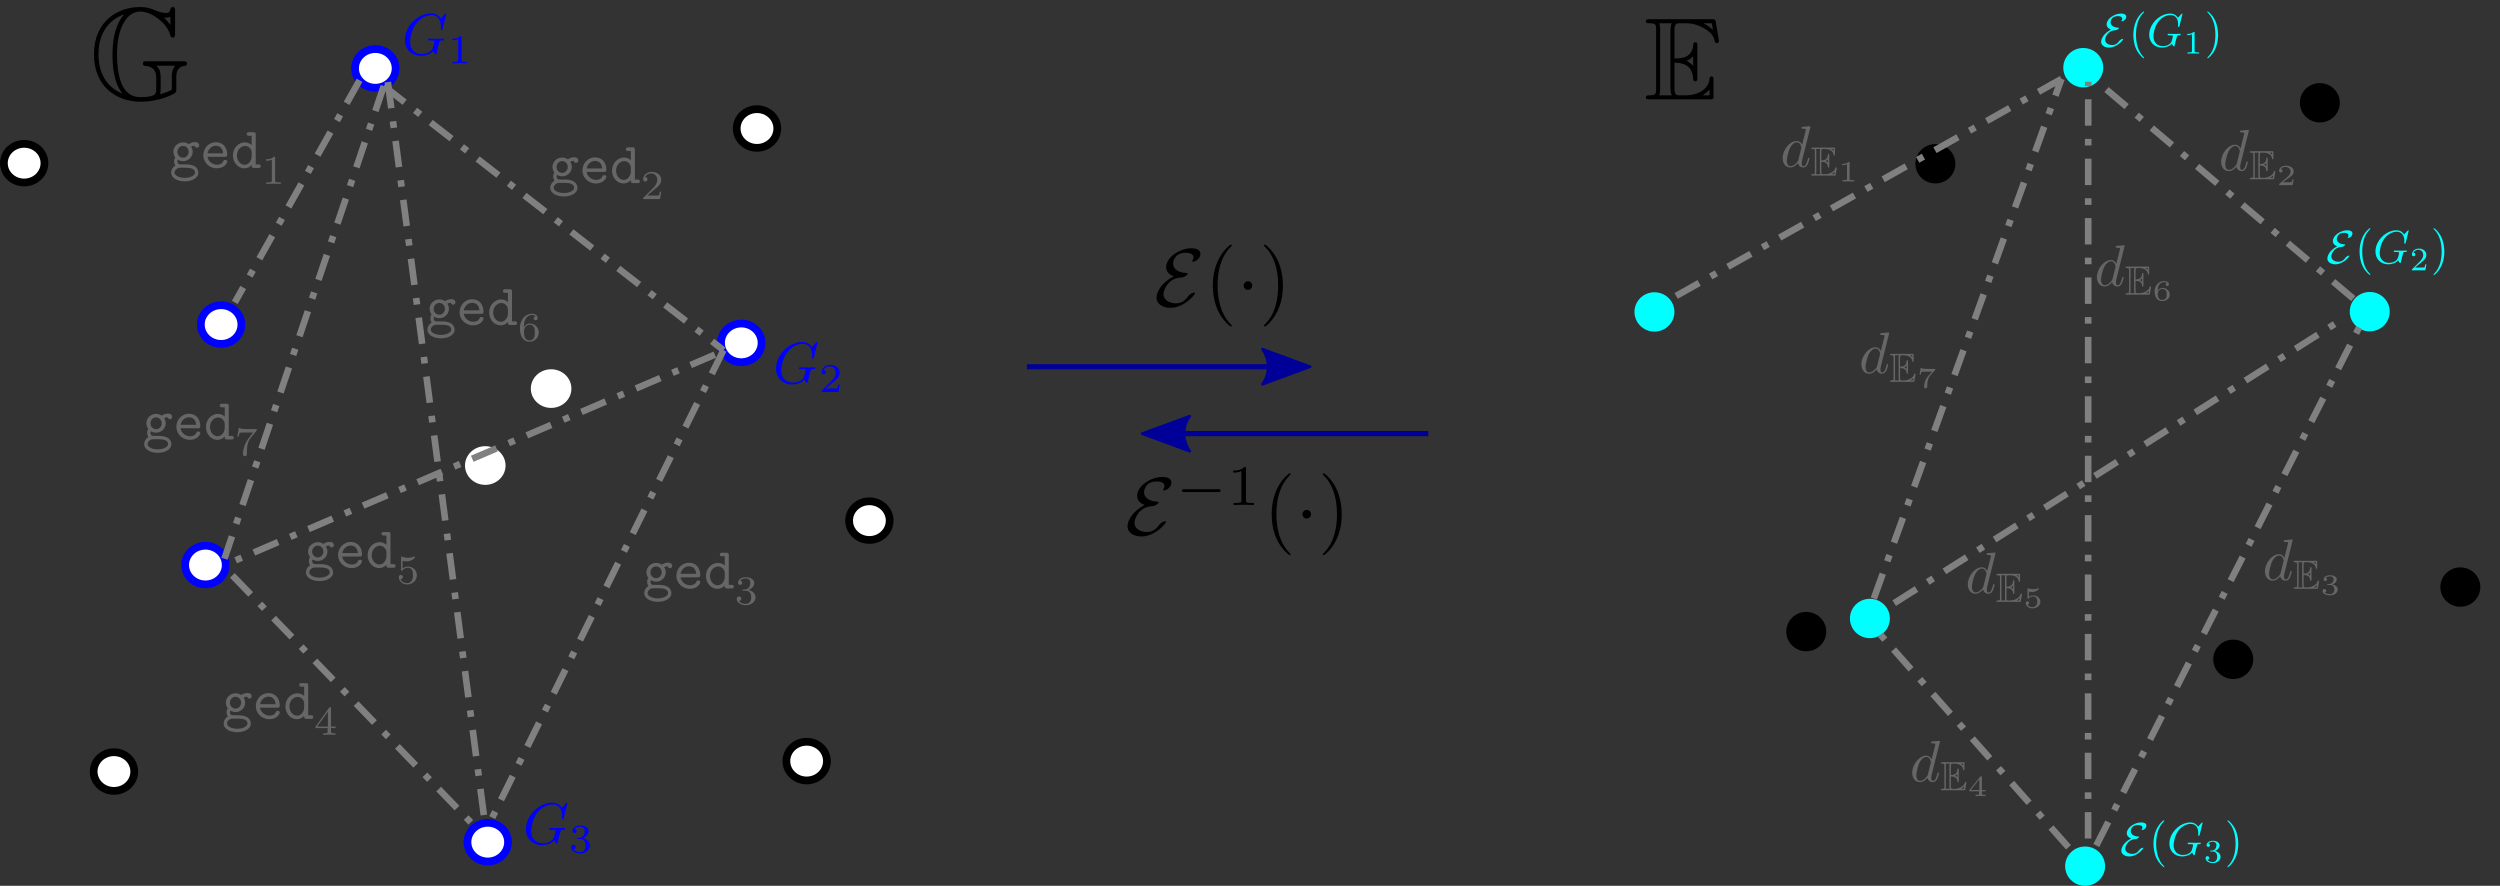 <?xml version="1.0" encoding="UTF-8" standalone="no"?>
<!-- Created with Inkscape (http://www.inkscape.org/) -->

<svg
   width="99.421mm"
   height="35.226mm"
   viewBox="0 0 99.421 35.226"
   version="1.1"
   id="svg5"
   xml:space="preserve"
   xmlns:inkscape="http://www.inkscape.org/namespaces/inkscape"
   xmlns:sodipodi="http://sodipodi.sourceforge.net/DTD/sodipodi-0.dtd"
   xmlns="http://www.w3.org/2000/svg"
   xmlns:svg="http://www.w3.org/2000/svg"><rect x="0" y="0" width="99.421" height="35.226" fill="#333333" stroke="none"/><sodipodi:namedview
     id="namedview7"
     pagecolor="#ffffff"
     bordercolor="#000000"
     borderopacity="0.25"
     inkscape:showpageshadow="2"
     inkscape:pageopacity="0.0"
     inkscape:pagecheckerboard="0"
     inkscape:deskcolor="#d1d1d1"
     inkscape:document-units="mm"
     showgrid="false" /><defs
     id="defs2" /><g
     id="g242"
     transform="matrix(0.035,0,0,-0.035,-2.3394388e-4,35.464)"><path
       d="m 50.512,827.852 c 0,-12.114 -10.312,-21.954 -23.051,-21.954 -12.73,0 -23.051,9.84 -23.051,21.954 0,12.148 10.32,21.949 23.051,21.949 12.738,0 23.051,-9.801 23.051,-21.949 z"
       style="fill:#ffffff;fill-opacity:1;fill-rule:nonzero;stroke:none"
       id="path244" /><path
       d="m 50.512,827.852 c 0,-12.114 -10.312,-21.954 -23.051,-21.954 -12.73,0 -23.051,9.84 -23.051,21.954 0,12.148 10.32,21.949 23.051,21.949 12.738,0 23.051,-9.801 23.051,-21.949 z"
       style="fill:none;stroke:#000000;stroke-width:8.807;stroke-linecap:round;stroke-linejoin:round;stroke-miterlimit:4;stroke-dasharray:none;stroke-opacity:1"
       id="path246" /><path
       d="m 883.199,867.23 c 0,-12.109 -10.347,-21.96 -23.078,-21.96 -12.742,0 -23.051,9.851 -23.051,21.96 0,12.149 10.309,21.989 23.051,21.989 12.731,0 23.078,-9.84 23.078,-21.989 z"
       style="fill:#ffffff;fill-opacity:1;fill-rule:nonzero;stroke:none"
       id="path248" /><path
       d="m 883.199,867.23 c 0,-12.109 -10.347,-21.96 -23.078,-21.96 -12.742,0 -23.051,9.851 -23.051,21.96 0,12.149 10.309,21.989 23.051,21.989 12.731,0 23.078,-9.84 23.078,-21.989 z"
       style="fill:none;stroke:#000000;stroke-width:8.807;stroke-linecap:round;stroke-linejoin:round;stroke-miterlimit:4;stroke-dasharray:none;stroke-opacity:1"
       id="path250" /><path
       d="m 1010.9,421.719 c 0,-12.149 -10.31,-21.989 -23.048,-21.989 -12.731,0 -23.051,9.84 -23.051,21.989 0,12.109 10.32,21.953 23.051,21.953 12.738,0 23.048,-9.844 23.048,-21.953 z"
       style="fill:#ffffff;fill-opacity:1;fill-rule:nonzero;stroke:none"
       id="path252" /><path
       d="m 1010.9,421.719 c 0,-12.149 -10.31,-21.989 -23.048,-21.989 -12.731,0 -23.051,9.84 -23.051,21.989 0,12.109 10.32,21.953 23.051,21.953 12.738,0 23.048,-9.844 23.048,-21.953 z"
       style="fill:none;stroke:#000000;stroke-width:8.807;stroke-linecap:round;stroke-linejoin:round;stroke-miterlimit:4;stroke-dasharray:none;stroke-opacity:1"
       id="path254" /><path
       d="m 274.301,644.488 c 0,-12.148 -10.321,-21.988 -23.051,-21.988 -12.73,0 -23.051,9.84 -23.051,21.988 0,12.114 10.321,21.961 23.051,21.961 12.73,0 23.051,-9.847 23.051,-21.961 z"
       style="fill:#ffffff;fill-opacity:1;fill-rule:nonzero;stroke:none"
       id="path256" /><path
       d="m 274.301,644.488 c 0,-12.148 -10.321,-21.988 -23.051,-21.988 -12.73,0 -23.051,9.84 -23.051,21.988 0,12.114 10.321,21.961 23.051,21.961 12.73,0 23.051,-9.847 23.051,-21.961 z"
       style="fill:none;stroke:#0000ff;stroke-width:8.807;stroke-linecap:round;stroke-linejoin:round;stroke-miterlimit:4;stroke-dasharray:none;stroke-opacity:1"
       id="path258" /><path
       d="m 256.48,371.211 c 0,-12.109 -10.308,-21.949 -23.039,-21.949 -12.742,0 -23.05,9.84 -23.05,21.949 0,12.148 10.308,21.988 23.05,21.988 12.731,0 23.039,-9.84 23.039,-21.988 z"
       style="fill:#ffffff;fill-opacity:1;fill-rule:nonzero;stroke:none"
       id="path260" /><path
       d="m 256.48,371.211 c 0,-12.109 -10.308,-21.949 -23.039,-21.949 -12.742,0 -23.05,9.84 -23.05,21.949 0,12.148 10.308,21.988 23.05,21.988 12.731,0 23.039,-9.84 23.039,-21.988 z"
       style="fill:none;stroke:#0000ff;stroke-width:8.807;stroke-linecap:round;stroke-linejoin:round;stroke-miterlimit:4;stroke-dasharray:none;stroke-opacity:1"
       id="path262" /><path
       d="m 152.539,136.559 c 0,-12.11 -10.309,-21.95 -23.051,-21.95 -12.726,0 -23.078,9.84 -23.078,21.95 0,12.152 10.352,21.992 23.078,21.992 12.742,0 23.051,-9.84 23.051,-21.992 z"
       style="fill:#ffffff;fill-opacity:1;fill-rule:nonzero;stroke:none"
       id="path264" /><path
       d="m 152.539,136.559 c 0,-12.11 -10.309,-21.95 -23.051,-21.95 -12.726,0 -23.078,9.84 -23.078,21.95 0,12.152 10.352,21.992 23.078,21.992 12.742,0 23.051,-9.84 23.051,-21.992 z"
       style="fill:none;stroke:#000000;stroke-width:8.807;stroke-linecap:round;stroke-linejoin:round;stroke-miterlimit:4;stroke-dasharray:none;stroke-opacity:1"
       id="path266" /><path
       d="m 577.27,56.371 c 0,-12.109 -10.321,-21.961 -23.051,-21.961 -12.739,0 -23.047,9.851 -23.047,21.961 0,12.148 10.308,21.988 23.047,21.988 12.73,0 23.051,-9.84 23.051,-21.988 z"
       style="fill:#ffffff;fill-opacity:1;fill-rule:nonzero;stroke:none"
       id="path268" /><path
       d="m 577.27,56.371 c 0,-12.109 -10.321,-21.961 -23.051,-21.961 -12.739,0 -23.047,9.851 -23.047,21.961 0,12.148 10.308,21.988 23.047,21.988 12.73,0 23.051,-9.84 23.051,-21.988 z"
       style="fill:none;stroke:#0000ff;stroke-width:8.807;stroke-linecap:round;stroke-linejoin:round;stroke-miterlimit:4;stroke-dasharray:none;stroke-opacity:1"
       id="path270" /><path
       d="m 939.609,148.441 c 0,-12.113 -10.308,-21.961 -23.05,-21.961 -12.731,0 -23.039,9.848 -23.039,21.961 0,12.149 10.308,21.989 23.039,21.989 12.742,0 23.05,-9.84 23.05,-21.989 z"
       style="fill:#ffffff;fill-opacity:1;fill-rule:nonzero;stroke:none"
       id="path272" /><path
       d="m 939.609,148.441 c 0,-12.113 -10.308,-21.961 -23.05,-21.961 -12.731,0 -23.039,9.848 -23.039,21.961 0,12.149 10.308,21.989 23.039,21.989 12.742,0 23.05,-9.84 23.05,-21.989 z"
       style="fill:none;stroke:#000000;stroke-width:8.807;stroke-linecap:round;stroke-linejoin:round;stroke-miterlimit:4;stroke-dasharray:none;stroke-opacity:1"
       id="path274" /><path
       d="m 865.352,623.672 c 0,-12.113 -10.313,-21.953 -23.051,-21.953 -12.731,0 -23.039,9.84 -23.039,21.953 0,12.148 10.308,21.988 23.039,21.988 12.738,0 23.051,-9.84 23.051,-21.988 z"
       style="fill:#ffffff;fill-opacity:1;fill-rule:nonzero;stroke:none"
       id="path276" /><path
       d="m 865.352,623.672 c 0,-12.113 -10.313,-21.953 -23.051,-21.953 -12.731,0 -23.039,9.84 -23.039,21.953 0,12.148 10.308,21.988 23.039,21.988 12.738,0 23.051,-9.84 23.051,-21.988 z"
       style="fill:none;stroke:#0000ff;stroke-width:8.807;stroke-linecap:round;stroke-linejoin:round;stroke-miterlimit:4;stroke-dasharray:none;stroke-opacity:1"
       id="path278" /><path
       d="m 449.531,935.551 c 0,-12.11 -10.312,-21.961 -23.051,-21.961 -12.73,0 -23.039,9.851 -23.039,21.961 0,12.148 10.309,21.949 23.039,21.949 12.739,0 23.051,-9.801 23.051,-21.949 z"
       style="fill:#ffffff;fill-opacity:1;fill-rule:nonzero;stroke:none"
       id="path280" /><path
       d="m 449.531,935.551 c 0,-12.11 -10.312,-21.961 -23.051,-21.961 -12.73,0 -23.039,9.851 -23.039,21.961 0,12.148 10.309,21.949 23.039,21.949 12.739,0 23.051,-9.801 23.051,-21.949 z"
       style="fill:none;stroke:#0000ff;stroke-width:8.807;stroke-linecap:round;stroke-linejoin:round;stroke-miterlimit:4;stroke-dasharray:none;stroke-opacity:1"
       id="path282" /><path
       d="m 649.262,571.719 c 0,-12.11 -10.313,-21.949 -23.051,-21.949 -12.731,0 -23.051,9.839 -23.051,21.949 0,12.152 10.32,21.953 23.051,21.953 12.738,0 23.051,-9.801 23.051,-21.953 z"
       style="fill:#ffffff;fill-opacity:1;fill-rule:nonzero;stroke:none"
       id="path284" /><path
       d="m 1900.35,658.828 c 0,-11.129 -9.18,-20.156 -20.51,-20.156 -11.29,0 -20.46,9.027 -20.46,20.156 0,11.133 9.17,20.152 20.46,20.152 11.33,0 20.51,-9.019 20.51,-20.152 z"
       style="fill:#0000ff;fill-opacity:1;fill-rule:evenodd;stroke:none"
       id="path286" /><path
       d="m 1900.35,658.828 c 0,-11.129 -9.18,-20.156 -20.51,-20.156 -11.29,0 -20.46,9.027 -20.46,20.156 0,11.133 9.17,20.152 20.46,20.152 11.33,0 20.51,-9.019 20.51,-20.152 z"
       style="fill:#00ffff;fill-opacity:1;fill-rule:nonzero;stroke:none"
       id="path288" /><path
       d="m 1900.35,658.828 c 0,-11.129 -9.18,-20.156 -20.51,-20.156 -11.29,0 -20.46,9.027 -20.46,20.156 0,11.133 9.17,20.152 20.46,20.152 11.33,0 20.51,-9.019 20.51,-20.152 z"
       style="fill:none;stroke:#00ffff;stroke-width:4.418;stroke-linecap:butt;stroke-linejoin:miter;stroke-miterlimit:4;stroke-dasharray:none;stroke-opacity:1"
       id="path290" /><path
       d="m 2558.01,264.102 c 0,-11.133 -9.18,-20.153 -20.51,-20.153 -11.33,0 -20.51,9.02 -20.51,20.153 0,11.128 9.18,20.16 20.51,20.16 11.33,0 20.51,-9.032 20.51,-20.16 z"
       style="fill:#000000;fill-opacity:1;fill-rule:evenodd;stroke:none"
       id="path292" /><path
       d="m 2558.01,264.102 c 0,-11.133 -9.18,-20.153 -20.51,-20.153 -11.33,0 -20.51,9.02 -20.51,20.153 0,11.128 9.18,20.16 20.51,20.16 11.33,0 20.51,-9.032 20.51,-20.16 z"
       style="fill:none;stroke:#000000;stroke-width:4.421;stroke-linecap:butt;stroke-linejoin:miter;stroke-miterlimit:4;stroke-dasharray:none;stroke-opacity:1"
       id="path294" /><path
       d="m 2072.85,295.621 c 0,-11.133 -9.18,-20.152 -20.51,-20.152 -11.32,0 -20.46,9.019 -20.46,20.152 0,11.141 9.14,20.16 20.46,20.16 11.33,0 20.51,-9.019 20.51,-20.16 z"
       style="fill:#000000;fill-opacity:1;fill-rule:evenodd;stroke:none"
       id="path296" /><path
       d="m 2072.85,295.621 c 0,-11.133 -9.18,-20.152 -20.51,-20.152 -11.32,0 -20.46,9.019 -20.46,20.152 0,11.141 9.14,20.16 20.46,20.16 11.33,0 20.51,-9.019 20.51,-20.16 z"
       style="fill:none;stroke:#000000;stroke-width:4.421;stroke-linecap:butt;stroke-linejoin:miter;stroke-miterlimit:4;stroke-dasharray:none;stroke-opacity:1"
       id="path298" /><path
       d="m 2656.41,896.48 c 0,-11.128 -9.18,-20.152 -20.51,-20.152 -11.29,0 -20.47,9.024 -20.47,20.152 0,11.141 9.18,20.122 20.47,20.122 11.33,0 20.51,-8.981 20.51,-20.122 z"
       style="fill:#000000;fill-opacity:1;fill-rule:evenodd;stroke:none"
       id="path300" /><path
       d="m 2656.41,896.48 c 0,-11.128 -9.18,-20.152 -20.51,-20.152 -11.29,0 -20.47,9.024 -20.47,20.152 0,11.141 9.18,20.122 20.47,20.122 11.33,0 20.51,-8.981 20.51,-20.122 z"
       style="fill:none;stroke:#000000;stroke-width:4.421;stroke-linecap:butt;stroke-linejoin:miter;stroke-miterlimit:4;stroke-dasharray:none;stroke-opacity:1"
       id="path302" /><path
       d="m 2713.12,659.141 c 0,-11.129 -9.17,-20.161 -20.5,-20.161 -11.33,0 -20.51,9.032 -20.51,20.161 0,11.129 9.18,20.16 20.51,20.16 11.33,0 20.5,-9.031 20.5,-20.16 z"
       style="fill:#0000ff;fill-opacity:1;fill-rule:evenodd;stroke:none"
       id="path304" /><path
       d="m 2713.12,659.141 c 0,-11.129 -9.17,-20.161 -20.5,-20.161 -11.33,0 -20.51,9.032 -20.51,20.161 0,11.129 9.18,20.16 20.51,20.16 11.33,0 20.5,-9.031 20.5,-20.16 z"
       style="fill:#00ffff;fill-opacity:1;fill-rule:nonzero;stroke:none"
       id="path306" /><path
       d="m 2713.12,659.141 c 0,-11.129 -9.17,-20.161 -20.5,-20.161 -11.33,0 -20.51,9.032 -20.51,20.161 0,11.129 9.18,20.16 20.51,20.16 11.33,0 20.5,-9.031 20.5,-20.16 z"
       style="fill:none;stroke:#00ffff;stroke-width:4.421;stroke-linecap:butt;stroke-linejoin:miter;stroke-miterlimit:4;stroke-dasharray:none;stroke-opacity:1"
       id="path308" /><path
       d="m 2816.02,346.211 c 0,-11.133 -9.18,-20.16 -20.47,-20.16 -11.33,0 -20.51,9.027 -20.51,20.16 0,11.129 9.18,20.16 20.51,20.16 11.29,0 20.47,-9.031 20.47,-20.16 z"
       style="fill:#000000;fill-opacity:1;fill-rule:evenodd;stroke:none"
       id="path310" /><path
       d="m 2816.02,346.211 c 0,-11.133 -9.18,-20.16 -20.47,-20.16 -11.33,0 -20.51,9.027 -20.51,20.16 0,11.129 9.18,20.16 20.51,20.16 11.29,0 20.47,-9.031 20.47,-20.16 z"
       style="fill:none;stroke:#000000;stroke-width:4.421;stroke-linecap:butt;stroke-linejoin:miter;stroke-miterlimit:4;stroke-dasharray:none;stroke-opacity:1"
       id="path312" /><path
       d="m 2389.69,29.059 c 0,-11.09 -9.18,-20.109 -20.51,-20.109 -11.33,0 -20.47,9.02 -20.47,20.109 0,11.141 9.14,20.16 20.47,20.16 11.33,0 20.51,-9.02 20.51,-20.16 z"
       style="fill:#00ffff;fill-opacity:1;fill-rule:evenodd;stroke:none"
       id="path314" /><path
       d="m 2389.69,29.059 c 0,-11.09 -9.18,-20.109 -20.51,-20.109 -11.33,0 -20.47,9.02 -20.47,20.109 0,11.141 9.14,20.16 20.47,20.16 11.33,0 20.51,-9.02 20.51,-20.16 z"
       style="fill:none;stroke:#00ffff;stroke-width:1;stroke-linecap:butt;stroke-linejoin:miter;stroke-miterlimit:4;stroke-dasharray:none;stroke-opacity:1"
       id="path316" /><path
       d="m 2389.69,29.059 c 0,-11.09 -9.18,-20.109 -20.51,-20.109 -11.33,0 -20.47,9.02 -20.47,20.109 0,11.141 9.14,20.16 20.47,20.16 11.33,0 20.51,-9.02 20.51,-20.16 z"
       style="fill:none;stroke:#00ffff;stroke-width:4.421;stroke-linecap:butt;stroke-linejoin:miter;stroke-miterlimit:4;stroke-dasharray:none;stroke-opacity:1"
       id="path318" /><path
       d="m 2145.16,310.512 c 0,-11.133 -9.18,-20.16 -20.51,-20.16 -11.29,0 -20.47,9.027 -20.47,20.16 0,11.129 9.18,20.148 20.47,20.148 11.33,0 20.51,-9.019 20.51,-20.148 z"
       style="fill:#0000ff;fill-opacity:1;fill-rule:evenodd;stroke:none"
       id="path320" /><path
       d="m 2145.16,310.512 c 0,-11.133 -9.18,-20.16 -20.51,-20.16 -11.29,0 -20.47,9.027 -20.47,20.16 0,11.129 9.18,20.148 20.47,20.148 11.33,0 20.51,-9.019 20.51,-20.148 z"
       style="fill:#00ffff;fill-opacity:1;fill-rule:nonzero;stroke:none"
       id="path322" /><path
       d="m 2145.16,310.512 c 0,-11.133 -9.18,-20.16 -20.51,-20.16 -11.29,0 -20.47,9.027 -20.47,20.16 0,11.129 9.18,20.148 20.47,20.148 11.33,0 20.51,-9.019 20.51,-20.148 z"
       style="fill:none;stroke:#00ffff;stroke-width:4.421;stroke-linecap:butt;stroke-linejoin:miter;stroke-miterlimit:4;stroke-dasharray:none;stroke-opacity:1"
       id="path324" /><path
       d="m 2387.58,936.371 c 0,-11.141 -9.18,-20.16 -20.51,-20.16 -11.29,0 -20.47,9.019 -20.47,20.16 0,11.129 9.18,20.149 20.47,20.149 11.33,0 20.51,-9.02 20.51,-20.149 z"
       style="fill:#0000ff;fill-opacity:1;fill-rule:evenodd;stroke:none"
       id="path326" /><path
       d="m 2387.58,936.371 c 0,-11.141 -9.18,-20.16 -20.51,-20.16 -11.29,0 -20.47,9.019 -20.47,20.16 0,11.129 9.18,20.149 20.47,20.149 11.33,0 20.51,-9.02 20.51,-20.149 z"
       style="fill:#00ffff;fill-opacity:1;fill-rule:nonzero;stroke:none"
       id="path328" /><path
       d="m 2387.58,936.371 c 0,-11.141 -9.18,-20.16 -20.51,-20.16 -11.29,0 -20.47,9.019 -20.47,20.16 0,11.129 9.18,20.149 20.47,20.149 11.33,0 20.51,-9.02 20.51,-20.149 z"
       style="fill:none;stroke:#00ffff;stroke-width:4.421;stroke-linecap:butt;stroke-linejoin:miter;stroke-miterlimit:4;stroke-dasharray:none;stroke-opacity:1"
       id="path330" /><path
       d="m 2219.57,827.148 c 0,-11.097 -9.18,-20.117 -20.51,-20.117 -11.33,0 -20.47,9.02 -20.47,20.117 0,11.133 9.14,20.153 20.47,20.153 11.33,0 20.51,-9.02 20.51,-20.153 z"
       style="fill:#000000;fill-opacity:1;fill-rule:evenodd;stroke:none"
       id="path332" /><path
       d="m 2219.57,827.148 c 0,-11.097 -9.18,-20.117 -20.51,-20.117 -11.33,0 -20.47,9.02 -20.47,20.117 0,11.133 9.14,20.153 20.47,20.153 11.33,0 20.51,-9.02 20.51,-20.153 z"
       style="fill:none;stroke:#000000;stroke-width:4.421;stroke-linecap:butt;stroke-linejoin:miter;stroke-miterlimit:4;stroke-dasharray:none;stroke-opacity:1"
       id="path334" /><path
       d="m 1166.88,596.52 h 315.78"
       style="fill:none;stroke:#000098;stroke-width:5.824;stroke-linecap:butt;stroke-linejoin:miter;stroke-miterlimit:4;stroke-dasharray:none;stroke-opacity:1"
       id="path336" /><path
       d="m 1434.53,616.48 54.1,-19.878 -54.1,-19.922 c 8.63,11.761 8.59,27.808 0,39.8 z"
       style="fill:#000098;fill-opacity:1;fill-rule:evenodd;stroke:none"
       id="path338" /><path
       d="m 1434.53,616.48 54.1,-19.878 -54.1,-19.922 c 8.63,11.761 8.59,27.808 0,39.8 z"
       style="fill:none;stroke:#000098;stroke-width:3.094;stroke-linecap:butt;stroke-linejoin:round;stroke-miterlimit:4;stroke-dasharray:none;stroke-opacity:1"
       id="path340" /><path
       d="M 1622.93,520.59 H 1303.71"
       style="fill:none;stroke:#000098;stroke-width:5.921;stroke-linecap:butt;stroke-linejoin:miter;stroke-miterlimit:4;stroke-dasharray:none;stroke-opacity:1"
       id="path342" /><path
       d="m 1351.84,500.621 -54.11,19.891 54.11,19.879 c -8.64,-11.719 -8.6,-27.77 0,-39.77 z"
       style="fill:#000098;fill-opacity:1;fill-rule:evenodd;stroke:none"
       id="path344" /><path
       d="m 1351.84,500.621 -54.11,19.891 54.11,19.879 c -8.64,-11.719 -8.6,-27.77 0,-39.77 z"
       style="fill:none;stroke:#000098;stroke-width:3.094;stroke-linecap:butt;stroke-linejoin:round;stroke-miterlimit:4;stroke-dasharray:none;stroke-opacity:1"
       id="path346" /><path
       d="m 574.449,484.301 c 0,-12.11 -10.308,-21.961 -23.039,-21.961 -12.738,0 -23.051,9.851 -23.051,21.961 0,12.148 10.313,21.988 23.051,21.988 12.731,0 23.039,-9.84 23.039,-21.988 z"
       style="fill:#ffffff;fill-opacity:1;fill-rule:nonzero;stroke:none"
       id="path348" /><path
       d="M 408.551,921.988 266.801,669.609"
       style="fill:#000000;fill-opacity:1;fill-rule:evenodd;stroke:none"
       id="path350" /><path
       d="M 408.551,921.988 266.801,669.609"
       style="fill:none;stroke:#808080;stroke-width:7.5;stroke-linecap:butt;stroke-linejoin:miter;stroke-miterlimit:4;stroke-dasharray:30, 15, 7.5, 15;stroke-dashoffset:0;stroke-opacity:1"
       id="path352" /><path
       d="M 822.07,615.352 557.27,80.199"
       style="fill:#000000;fill-opacity:1;fill-rule:evenodd;stroke:none"
       id="path354" /><path
       d="M 822.07,615.352 557.27,80.199"
       style="fill:none;stroke:#808080;stroke-width:7.5;stroke-linecap:butt;stroke-linejoin:miter;stroke-miterlimit:4;stroke-dasharray:30, 15, 7.5, 15;stroke-dashoffset:0;stroke-opacity:1"
       id="path356" /><path
       d="M 436.09,915.512 255.039,378.441"
       style="fill:#000000;fill-opacity:1;fill-rule:evenodd;stroke:none"
       id="path358" /><path
       d="M 436.09,915.512 255.039,378.441"
       style="fill:none;stroke:#808080;stroke-width:7.5;stroke-linecap:butt;stroke-linejoin:miter;stroke-miterlimit:4;stroke-dasharray:30, 15, 7.5, 15;stroke-dashoffset:0;stroke-opacity:1"
       id="path360" /><path
       d="M 436.09,915.512 822.07,615.352"
       style="fill:#000000;fill-opacity:1;fill-rule:evenodd;stroke:none"
       id="path362" /><path
       d="M 436.09,915.512 822.07,615.352"
       style="fill:none;stroke:#808080;stroke-width:7.5;stroke-linecap:butt;stroke-linejoin:miter;stroke-miterlimit:4;stroke-dasharray:30, 15, 7.5, 15;stroke-dashoffset:0;stroke-opacity:1"
       id="path364" /><path
       d="M 2342.34,923.629 1901.52,675.352"
       style="fill:#000000;fill-opacity:1;fill-rule:evenodd;stroke:none"
       id="path366" /><path
       d="M 2342.34,923.629 1901.52,675.352"
       style="fill:none;stroke:#808080;stroke-width:7.5;stroke-linecap:butt;stroke-linejoin:miter;stroke-miterlimit:4;stroke-dasharray:30, 15, 7.5, 15;stroke-dashoffset:0;stroke-opacity:1"
       id="path368" /><path
       d="m 2673.87,673.949 -288.99,244.84"
       style="fill:#000000;fill-opacity:1;fill-rule:evenodd;stroke:none"
       id="path370" /><path
       d="m 2673.87,673.949 -288.99,244.84"
       style="fill:none;stroke:#808080;stroke-width:7.5;stroke-linecap:butt;stroke-linejoin:miter;stroke-miterlimit:4;stroke-dasharray:30, 15, 7.5, 15;stroke-dashoffset:0;stroke-opacity:1"
       id="path372" /><path
       d="M 2381.91,52.539 2680.47,641.129"
       style="fill:#000000;fill-opacity:1;fill-rule:evenodd;stroke:none"
       id="path374" /><path
       d="M 2381.91,52.539 2680.47,641.129"
       style="fill:none;stroke:#808080;stroke-width:7.5;stroke-linecap:butt;stroke-linejoin:miter;stroke-miterlimit:4;stroke-dasharray:30, 15, 7.5, 15;stroke-dashoffset:0;stroke-opacity:1"
       id="path376" /><path
       d="m 2129.1,333.16 213.24,590.469"
       style="fill:#000000;fill-opacity:1;fill-rule:evenodd;stroke:none"
       id="path378" /><path
       d="m 2129.1,333.16 213.24,590.469"
       style="fill:none;stroke:#808080;stroke-width:7.5;stroke-linecap:butt;stroke-linejoin:miter;stroke-miterlimit:4;stroke-dasharray:30, 15, 7.5, 15;stroke-dashoffset:0;stroke-opacity:1"
       id="path380" /><path
       d="m 198.949,938.551 c -3.719,-4.922 -3.719,-9.801 -3.719,-12.141 v -15.16 c -2.109,-1.172 -7.46,-3.52 -13.32,-5.16 0.711,2.351 0.711,8.172 0.711,12.39 0,10.969 0,15.622 -4.891,20.071 z M 160,897.699 c 13.051,0 26.129,3.281 36.41,8.391 3.711,2.109 3.942,2.109 3.942,6.332 v 13.75 c 0,7.93 3.988,11.68 9.339,12.148 2.809,0.231 2.809,2.301 2.809,2.77 0,2.582 -2.578,2.582 -5.16,2.582 h -39.641 c -3.051,0 -5.359,0 -5.359,-2.582 0,-1.399 0.711,-2.539 2.781,-2.77 C 177.5,937.379 177.5,928.281 177.5,924.059 V 912.66 c 0,-4.219 0,-6.57 -4.449,-8.172 -4.653,-1.636 -11.41,-1.636 -12.821,-1.636 -6.05,0 -16.558,1.168 -22.652,16.796 -3.238,8.633 -4.648,20.043 -4.648,31.481 0,29.891 10.742,49.031 26.601,49.031 13.52,0 30.078,-14.031 33.59,-25.469 0.707,-2.781 1.18,-4.179 3.289,-4.179 2.539,0 2.539,2.578 2.539,5.109 v 24.769 c 0,2.54 0,4.88 -2.539,4.88 -0.238,0 -2.582,0 -2.82,-2.57 -0.231,-2.54 -1.641,-4.18 -4.641,-4.18 -5.398,0 -10.508,2.1 -12.621,3 -5.59,2.58 -10.508,3.75 -17.269,3.75 -24.719,0 -52.258,-15.622 -52.258,-53.668 0,-36.172 24.719,-53.903 53.199,-53.903 z m 33.59,87.262 c -2.34,3.277 -5.11,6.559 -7.461,8.398 0.941,-0.238 2.109,-0.238 2.82,-0.238 1.602,0 3.473,0.469 4.641,1.18 z m -54.371,-78.16 c -19.809,8.16 -27.309,25.66 -27.309,44.57 0,27.539 14.969,40.617 28.949,45.508 v -0.238 c -3.75,-3.75 -13.05,-16.801 -13.05,-45.512 0,-11.641 1.14,-31.949 11.41,-44.328 z"
       style="fill:#000000;fill-opacity:1;fill-rule:nonzero;stroke:none"
       id="path382" /><path
       d="m 1902.58,946.84 c 3.36,0 9.8,0 14.37,2.73 6.49,4.141 6.88,11.25 6.88,12.071 0.23,1.879 0.23,3.558 2.5,3.558 2.3,0 2.3,-1.879 2.3,-4.179 v -36.059 c 0,-2.07 0,-4.141 -2.3,-4.141 -2.27,0 -2.5,1.879 -2.5,2.891 -0.82,17.309 -14.38,18.129 -21.25,18.359 v -28.121 c 0,-8.988 2.5,-8.988 5.86,-8.988 h 6.25 c 17.89,0 26.87,9.18 27.69,18.359 0.2,1.02 0.2,3.129 2.31,3.129 2.26,0 2.26,-2.109 2.26,-4.379 v -17.3 c 0,-4.18 -0.19,-4.379 -4.37,-4.379 h -67.89 c -2.5,0 -4.61,0 -4.61,2.308 0,2.262 2.5,2.262 3.55,2.262 7.7,0 8.13,1.059 8.13,7.738 v 66.442 c 0,6.25 -0.43,7.699 -7.5,7.699 -1.88,0 -4.18,0 -4.18,2.301 0,2.308 2.11,2.308 4.61,2.308 h 70.39 c 2.5,0 3.75,0 4.18,-1.879 0.19,-0.23 3.94,-22.3 3.94,-22.929 0,-1.442 -1.25,-2.5 -2.26,-2.5 -1.88,0 -2.5,1.879 -2.5,1.879 -0.63,3.55 -2.11,9.179 -11.68,14.8 -7.07,4.141 -13.75,6.02 -21.06,6.02 h -7.26 c -3.36,0 -5.86,0 -5.86,-8.949 z m 39.8,-41.879 v 6.488 c -2.3,-2.5 -4.8,-4.609 -7.5,-6.488 z m -25.82,38.988 c 2.07,-0.859 5,-2.929 7.27,-5.629 v 11.02 c -3.13,-3.52 -7.27,-5.199 -7.27,-5.199 z m -30.23,-31.679 c 0,-1.45 0,-4.809 -1.02,-7.309 h 14.14 c -1.44,3.129 -1.44,7.5 -1.44,8.75 v 64.379 c 0,4.801 0.82,7.5 1.44,8.75 h -14.14 c 1.02,-2.5 1.02,-5.82 1.02,-7.27 z m 49.61,74.57 v -0.199 c 4.14,-2.071 7.69,-5 10.39,-7.301 0,0.43 -1.02,6.48 -1.25,7.5 z"
       style="fill:#000000;fill-opacity:1;fill-rule:nonzero;stroke:none"
       id="path384" /><path
       d="M 440.699,920.039 550.43,82.109"
       style="fill:none;stroke:#808080;stroke-width:7.5;stroke-linecap:butt;stroke-linejoin:miter;stroke-miterlimit:4;stroke-dasharray:30, 15, 7.5, 15;stroke-dashoffset:0;stroke-opacity:1"
       id="path386" /><path
       d="M 263.98,359.449 538.828,74.84"
       style="fill:none;stroke:#808080;stroke-width:7.5;stroke-linecap:butt;stroke-linejoin:miter;stroke-miterlimit:4;stroke-dasharray:30, 15, 7.5, 15;stroke-dashoffset:0;stroke-opacity:1"
       id="path388" /><path
       d="M 812.27,610.309 265,375.43"
       style="fill:none;stroke:#808080;stroke-width:7.5;stroke-linecap:butt;stroke-linejoin:miter;stroke-miterlimit:4;stroke-dasharray:30, 15, 7.5, 15;stroke-dashoffset:0;stroke-opacity:1"
       id="path390" /><path
       d="m 208.012,834.059 c -3.633,0 -6.453,3.132 -6.453,6.679 0,3.75 2.929,6.762 6.453,6.762 3.547,0 6.367,-3.121 6.367,-6.641 0,-3.871 -2.93,-6.8 -6.367,-6.8 z m -6.024,-2.258 c 0.203,-0.121 2.703,-1.68 6.024,-1.68 6.047,0 10.937,4.801 10.937,10.738 0,1.95 -0.629,3.832 -1.758,5.7 1.438,0.863 3.008,1.062 3.86,1.171 0.398,-1.789 1.961,-2.3 2.578,-2.3 1.172,0 2.742,0.82 2.742,2.808 0,1.453 -1.25,3.563 -4.922,3.563 -0.711,0 -3.949,-0.121 -6.961,-2.313 -1.168,0.742 -3.437,1.992 -6.476,1.992 -6.25,0 -11.024,-5 -11.024,-10.621 0,-2.929 1.133,-5.121 2.192,-6.371 -0.739,-1.047 -1.371,-2.5 -1.371,-4.488 0,-2.379 0.941,-4.059 1.57,-4.77 -4.891,-3.039 -4.891,-7.5 -4.891,-8.242 0,-5.738 6.883,-9.797 15.391,-9.797 8.562,0 15.551,4.059 15.551,9.797 0,2.391 -1.25,5.742 -4.61,7.5 -0.941,0.512 -3.629,1.992 -9.691,1.992 h -4.57 c -0.508,0 -1.438,0 -1.989,0.079 -0.941,0 -1.332,0 -2.191,0.941 -0.699,0.941 -0.82,2.301 -0.82,2.422 0,0.308 0.203,1.25 0.429,1.879 z m 7.891,-20.629 c -6.641,0 -11.559,2.887 -11.559,5.816 0,1.133 0.551,3.321 2.731,4.571 1.648,1.171 2.187,1.171 7.07,1.171 5.938,0 13.438,0 13.438,-5.742 0,-2.929 -5,-5.816 -11.68,-5.816 z"
       style="fill:#666666;fill-opacity:1;fill-rule:nonzero;stroke:none"
       id="path392" /><path
       d="m 255.59,835.121 c 1.359,0 2.609,0 2.609,2.379 0,7.621 -4.289,14.18 -12.929,14.18 -7.93,0 -14.25,-6.68 -14.25,-14.879 0,-8.051 6.75,-14.813 15.308,-14.813 8.75,0 11.871,6.063 11.871,7.703 0,1.789 -1.871,1.789 -2.301,1.789 -1.25,0 -1.757,-0.23 -2.187,-1.48 -1.441,-3.32 -5.121,-3.949 -6.992,-3.949 -5,0 -9.879,3.328 -11.02,9.07 z m -19.809,3.938 c 0.938,4.921 4.918,8.562 9.489,8.562 3.441,0 7.621,-1.68 8.25,-8.562 z"
       style="fill:#666666;fill-opacity:1;fill-rule:nonzero;stroke:none"
       id="path394" /><path
       d="m 285.98,825.738 c 0,-2.379 0,-3.316 2.731,-3.316 h 4.769 c 1.168,0 2.809,0 2.809,2.066 0,1.992 -1.758,1.992 -2.699,1.992 h -3 v 33.829 c 0,1.992 -0.32,2.742 -2.621,2.742 h -4.879 c -1.059,0 -2.738,0 -2.738,-2.11 0,-1.961 1.796,-1.961 2.738,-1.961 h 2.89 v -10.539 c -2.191,1.989 -4.89,3.039 -7.699,3.039 -7.301,0 -13.633,-6.359 -13.633,-14.8 0,-8.239 5.942,-14.692 13.012,-14.692 3.75,0 6.559,1.762 8.32,3.75 z m 0,14.262 v -4.691 c 0,-3.75 -2.89,-9.258 -8.011,-9.258 -4.809,0 -8.75,4.687 -8.75,10.629 0,6.371 4.691,10.742 9.261,10.742 4.29,0 7.5,-3.75 7.5,-7.422 z"
       style="fill:#666666;fill-opacity:1;fill-rule:nonzero;stroke:none"
       id="path396" /><path
       d="m 312.621,833.91 c 0,1.25 0,1.25 -1.371,1.25 -3.012,-2.89 -7.191,-2.89 -9.059,-2.89 v -1.68 c 1.047,0 4.18,0 6.68,1.25 v -23.641 c 0,-1.558 0,-2.179 -4.57,-2.179 H 302.5 v -1.68 c 0.859,0 6.559,0.191 8.238,0.191 1.453,0 7.313,-0.191 8.321,-0.191 v 1.68 h -1.758 c -4.68,0 -4.68,0.621 -4.68,2.179 z"
       style="fill:#666666;fill-opacity:1;fill-rule:nonzero;stroke:none"
       id="path398" /><path
       d="m 638.789,816.84 c -3.629,0 -6.449,3.121 -6.449,6.68 0,3.75 2.93,6.75 6.449,6.75 3.551,0 6.371,-3.122 6.371,-6.641 0,-3.859 -2.93,-6.789 -6.371,-6.789 z m -6.019,-2.27 c 0.199,-0.121 2.699,-1.679 6.019,-1.679 6.051,0 10.941,4.808 10.941,10.738 0,1.961 -0.628,3.832 -1.761,5.711 1.441,0.859 3.011,1.051 3.871,1.172 0.39,-1.801 1.949,-2.313 2.57,-2.313 1.18,0 2.738,0.821 2.738,2.821 0,1.441 -1.25,3.55 -4.918,3.55 -0.71,0 -3.949,-0.121 -6.96,-2.3 -1.168,0.742 -3.43,1.992 -6.481,1.992 -6.25,0 -11.019,-5 -11.019,-10.633 0,-2.93 1.14,-5.109 2.191,-6.359 -0.742,-1.059 -1.371,-2.5 -1.371,-4.5 0,-2.379 0.941,-4.059 1.57,-4.758 -4.89,-3.051 -4.89,-7.5 -4.89,-8.242 0,-5.75 6.878,-9.809 15.39,-9.809 8.559,0 15.551,4.059 15.551,9.809 0,2.378 -1.25,5.742 -4.609,7.5 -0.942,0.5 -3.633,1.992 -9.692,1.992 h -4.57 c -0.5,0 -1.442,0 -1.988,0.078 -0.942,0 -1.332,0 -2.192,0.93 -0.699,0.941 -0.82,2.308 -0.82,2.429 0,0.313 0.199,1.25 0.43,1.871 z m 7.89,-20.621 c -6.64,0 -11.558,2.891 -11.558,5.821 0,1.128 0.546,3.32 2.738,4.57 1.64,1.172 2.18,1.172 7.07,1.172 5.93,0 13.43,0 13.43,-5.742 0,-2.93 -5,-5.821 -11.68,-5.821 z"
       style="fill:#666666;fill-opacity:1;fill-rule:nonzero;stroke:none"
       id="path400" /><path
       d="m 686.371,817.891 c 1.359,0 2.609,0 2.609,2.379 0,7.621 -4.289,14.179 -12.929,14.179 -7.93,0 -14.25,-6.679 -14.25,-14.879 0,-8.05 6.75,-14.8 15.308,-14.8 8.75,0 11.871,6.05 11.871,7.691 0,1.801 -1.871,1.801 -2.3,1.801 -1.25,0 -1.758,-0.242 -2.192,-1.492 -1.437,-3.321 -5.109,-3.942 -6.988,-3.942 -5,0 -9.879,3.32 -11.02,9.063 z m -19.812,3.949 c 0.941,4.922 4.921,8.551 9.492,8.551 3.437,0 7.621,-1.68 8.25,-8.551 z"
       style="fill:#666666;fill-opacity:1;fill-rule:nonzero;stroke:none"
       id="path402" /><path
       d="m 716.762,808.52 c 0,-2.391 0,-3.321 2.726,-3.321 h 4.774 c 1.168,0 2.808,0 2.808,2.071 0,1.992 -1.761,1.992 -2.691,1.992 h -3.008 v 33.828 c 0,1.988 -0.32,2.73 -2.621,2.73 h -4.879 c -1.062,0 -2.742,0 -2.742,-2.109 0,-1.949 1.801,-1.949 2.742,-1.949 h 2.891 v -10.551 c -2.192,1.988 -4.883,3.051 -7.703,3.051 -7.297,0 -13.629,-6.371 -13.629,-14.813 0,-8.238 5.941,-14.679 13.011,-14.679 3.75,0 6.559,1.75 8.321,3.75 z m 0,14.25 v -4.68 c 0,-3.75 -2.891,-9.262 -8.012,-9.262 -4.801,0 -8.75,4.692 -8.75,10.621 0,6.371 4.691,10.75 9.262,10.75 4.289,0 7.5,-3.75 7.5,-7.429 z"
       style="fill:#666666;fill-opacity:1;fill-rule:nonzero;stroke:none"
       id="path404" /><path
       d="m 751.328,795.551 h -1.558 c -0.122,-1.063 -0.629,-3.75 -1.25,-4.18 -0.321,-0.32 -3.872,-0.32 -4.61,-0.32 h -8.519 c 4.879,4.258 6.558,5.629 9.257,7.82 3.442,2.688 6.68,5.617 6.68,10 0,5.617 -4.918,9.059 -10.859,9.059 -5.699,0 -9.688,-4.059 -9.688,-8.321 0,-2.308 1.989,-2.621 2.5,-2.621 1.059,0 2.418,0.821 2.418,2.5 0,0.821 -0.308,2.5 -2.73,2.5 1.48,3.242 4.609,4.262 6.801,4.262 4.679,0 7.07,-3.629 7.07,-7.379 0,-4.07 -2.93,-7.191 -4.379,-8.871 l -11.133,-11.129 c -0.547,-0.43 -0.547,-0.512 -0.547,-1.762 h 19.18 z"
       style="fill:#666666;fill-opacity:1;fill-rule:nonzero;stroke:none"
       id="path406" /><path
       d="m 361.129,379.84 c -3.629,0 -6.438,3.129 -6.438,6.68 0,3.75 2.887,6.761 6.438,6.761 3.562,0 6.371,-3.121 6.371,-6.679 0,-3.832 -2.93,-6.762 -6.371,-6.762 z m -6.051,-2.301 c 0.231,-0.078 2.731,-1.641 6.051,-1.641 6.062,0 10.941,4.762 10.941,10.704 0,1.988 -0.621,3.867 -1.761,5.738 1.453,0.82 3.011,1.058 3.832,1.14 0.429,-1.761 1.988,-2.269 2.621,-2.269 1.129,0 2.687,0.82 2.687,2.809 0,1.449 -1.25,3.519 -4.879,3.519 -0.742,0 -3.949,-0.078 -6.992,-2.269 -1.129,0.71 -3.437,1.96 -6.449,1.96 -6.25,0 -11.051,-5 -11.051,-10.628 0,-2.891 1.172,-5.082 2.192,-6.332 -0.711,-1.051 -1.329,-2.5 -1.329,-4.489 0,-2.383 0.938,-4.062 1.559,-4.801 -4.922,-3.011 -4.922,-7.5 -4.922,-8.21 0,-5.739 6.871,-9.801 15.434,-9.801 8.547,0 15.508,4.062 15.508,9.801 0,2.39 -1.25,5.71 -4.571,7.5 -0.937,0.511 -3.64,1.96 -9.687,1.96 h -4.571 c -0.55,0 -1.492,0 -1.992,0.11 -0.937,0 -1.371,0 -2.187,0.941 -0.742,0.938 -0.821,2.309 -0.821,2.379 0,0.32 0.188,1.25 0.387,1.879 z m 7.934,-20.629 c -6.684,0 -11.563,2.93 -11.563,5.86 0,1.14 0.5,3.32 2.692,4.57 1.679,1.14 2.187,1.14 7.109,1.14 5.941,0 13.441,0 13.441,-5.71 0,-2.93 -5,-5.86 -11.679,-5.86 z"
       style="fill:#666666;fill-opacity:1;fill-rule:nonzero;stroke:none"
       id="path408" /><path
       d="m 408.711,380.898 c 1.367,0 2.617,0 2.617,2.383 0,7.617 -4.297,14.18 -12.93,14.18 -7.929,0 -14.257,-6.68 -14.257,-14.922 0,-8.008 6.757,-14.769 15.308,-14.769 8.75,0 11.879,6.019 11.879,7.699 0,1.761 -1.879,1.761 -2.308,1.761 -1.25,0 -1.75,-0.199 -2.18,-1.449 -1.449,-3.32 -5.121,-3.941 -7,-3.941 -5,0 -9.879,3.32 -11.012,9.058 z m -19.801,3.942 c 0.93,4.89 4.918,8.558 9.488,8.558 3.442,0 7.622,-1.679 8.243,-8.558 z"
       style="fill:#666666;fill-opacity:1;fill-rule:nonzero;stroke:none"
       id="path410" /><path
       d="m 439.102,371.52 c 0,-2.418 0,-3.36 2.699,-3.36 h 4.801 c 1.128,0 2.808,0 2.808,2.11 0,1.96 -1.75,1.96 -2.691,1.96 h -3.047 v 33.86 c 0,2 -0.313,2.699 -2.582,2.699 h -4.918 c -1.012,0 -2.692,0 -2.692,-2.07 0,-1.989 1.75,-1.989 2.692,-1.989 h 2.93 v -10.511 c -2.192,1.992 -4.883,3.011 -7.692,3.011 -7.308,0 -13.68,-6.332 -13.68,-14.769 0,-8.242 5.942,-14.691 13.051,-14.691 3.75,0 6.559,1.761 8.321,3.75 z m 0,14.261 v -4.691 c 0,-3.75 -2.93,-9.25 -8.012,-9.25 -4.801,0 -8.75,4.68 -8.75,10.621 0,6.328 4.691,10.699 9.262,10.699 4.257,0 7.5,-3.75 7.5,-7.379 z"
       style="fill:#666666;fill-opacity:1;fill-rule:nonzero;stroke:none"
       id="path412" /><path
       d="m 457.422,376.02 c 2.379,-0.629 3.75,-0.629 4.457,-0.629 6.172,0 9.801,4.179 9.801,4.918 0,0.511 -0.309,0.632 -0.508,0.632 -0.121,0 -0.231,0 -0.434,-0.121 -1.129,-0.429 -3.547,-1.371 -6.988,-1.371 -1.328,0 -3.75,0.121 -6.762,1.25 -0.508,0.242 -0.617,0.242 -0.617,0.242 -0.633,0 -0.633,-0.55 -0.633,-1.25 V 366.02 c 0,-0.821 0,-1.329 0.742,-1.329 0.399,0 0.508,0 0.942,0.618 1.957,2.5 4.879,2.89 6.449,2.89 2.809,0 4.059,-2.179 4.25,-2.578 0.859,-1.562 1.18,-3.351 1.18,-6.051 0,-1.371 0,-4.058 -1.492,-6.129 -1.129,-1.679 -3.118,-2.82 -5.387,-2.82 -3.043,0 -6.172,1.649 -7.301,4.77 1.758,-0.082 2.688,1.058 2.688,2.308 0,1.992 -1.758,2.301 -2.379,2.301 0,0 -2.309,0 -2.309,-2.5 0,-4.18 3.867,-8.359 9.379,-8.359 5.941,0 11.172,4.379 11.172,10.308 0,5.242 -3.981,10 -9.692,10 -2.101,0 -4.492,-0.39 -6.558,-2.179 z"
       style="fill:#666666;fill-opacity:1;fill-rule:nonzero;stroke:none"
       id="path414" /><path
       d="m 745.551,356.289 c -3.672,0 -6.492,3.121 -6.492,6.641 0,3.75 2.929,6.8 6.492,6.8 3.508,0 6.328,-3.128 6.328,-6.679 0,-3.871 -2.899,-6.762 -6.328,-6.762 z m -6.063,-2.309 c 0.203,-0.109 2.703,-1.679 6.063,-1.679 6.008,0 10.929,4.808 10.929,10.75 0,1.988 -0.621,3.859 -1.789,5.738 1.481,0.82 3.039,1.012 3.86,1.133 0.429,-1.762 2,-2.301 2.621,-2.301 1.129,0 2.699,0.859 2.699,2.809 0,1.48 -1.25,3.55 -4.891,3.55 -0.742,0 -3.98,-0.109 -6.992,-2.3 -1.129,0.742 -3.437,1.992 -6.437,1.992 -6.25,0 -11.063,-5 -11.063,-10.621 0,-2.93 1.133,-5.121 2.192,-6.371 -0.739,-1.02 -1.371,-2.5 -1.371,-4.45 0,-2.429 0.941,-4.07 1.57,-4.808 -4.891,-3.012 -4.891,-7.5 -4.891,-8.242 0,-5.7 6.883,-9.77 15.434,-9.77 8.519,0 15.508,4.07 15.508,9.77 0,2.422 -1.25,5.742 -4.571,7.5 -0.937,0.55 -3.668,1.992 -9.687,1.992 h -4.613 c -0.508,0 -1.438,0 -1.95,0.117 -0.937,0 -1.371,0 -2.187,0.941 -0.742,0.93 -0.863,2.258 -0.863,2.379 0,0.313 0.242,1.25 0.429,1.871 z m 7.934,-20.621 c -6.684,0 -11.563,2.93 -11.563,5.821 0,1.172 0.512,3.359 2.692,4.609 1.679,1.133 2.187,1.133 7.07,1.133 5.938,0 13.438,0 13.438,-5.742 0,-2.891 -5,-5.821 -11.637,-5.821 z"
       style="fill:#666666;fill-opacity:1;fill-rule:nonzero;stroke:none"
       id="path416" /><path
       d="m 793.121,357.301 c 1.328,0 2.578,0 2.578,2.429 0,7.571 -4.25,14.141 -12.89,14.141 -7.93,0 -14.289,-6.641 -14.289,-14.891 0,-8 6.789,-14.8 15.308,-14.8 8.75,0 11.871,6.05 11.871,7.73 0,1.762 -1.871,1.762 -2.258,1.762 -1.25,0 -1.8,-0.192 -2.191,-1.442 -1.48,-3.359 -5.121,-3.992 -6.988,-3.992 -5,0 -9.883,3.364 -11.063,9.063 z m -19.801,3.988 c 0.942,4.883 4.879,8.512 9.489,8.512 3.441,0 7.582,-1.641 8.211,-8.512 z"
       style="fill:#666666;fill-opacity:1;fill-rule:nonzero;stroke:none"
       id="path418" /><path
       d="m 823.52,347.93 c 0,-2.379 0,-3.321 2.691,-3.321 h 4.809 c 1.128,0 2.808,0 2.808,2.071 0,1.992 -1.797,1.992 -2.738,1.992 h -3 v 33.867 c 0,1.949 -0.32,2.691 -2.621,2.691 h -4.879 c -1.059,0 -2.699,0 -2.699,-2.07 0,-1.988 1.757,-1.988 2.699,-1.988 h 2.93 V 370.66 c -2.192,1.961 -4.93,3.012 -7.739,3.012 -7.261,0 -13.633,-6.371 -13.633,-14.801 0,-8.211 5.942,-14.691 13.012,-14.691 3.75,0 6.559,1.8 8.36,3.75 z m 0,14.3 v -4.691 c 0,-3.75 -2.93,-9.301 -8.051,-9.301 -4.77,0 -8.75,4.692 -8.75,10.633 0,6.359 4.691,10.738 9.301,10.738 4.25,0 7.5,-3.75 7.5,-7.379 z"
       style="fill:#666666;fill-opacity:1;fill-rule:nonzero;stroke:none"
       id="path420" /><path
       d="m 847.34,342.07 c 3.64,0 6.25,-2.5 6.25,-7.5 0,-5.742 -3.43,-7.5 -6.051,-7.5 -1.879,0 -6.059,0.508 -7.93,3.321 2.192,0 2.731,1.558 2.731,2.621 0,1.437 -1.168,2.5 -2.61,2.5 -1.25,0 -2.621,-0.864 -2.621,-2.742 0,-4.372 4.801,-7.18 10.43,-7.18 6.441,0 10.941,4.371 10.941,8.98 0,3.629 -2.929,7.27 -8.011,8.321 4.761,1.757 6.562,5.199 6.562,8.129 0,3.628 -4.179,6.359 -9.371,6.359 -5.121,0 -9.07,-2.5 -9.07,-6.25 0,-1.559 1.019,-2.418 2.39,-2.418 1.442,0 2.379,1.059 2.379,2.309 0,1.359 -0.937,2.378 -2.379,2.5 1.68,1.992 4.801,2.5 6.559,2.5 2.07,0 5,-1.059 5,-5 0,-2 -0.629,-4.18 -1.879,-5.508 -1.441,-1.801 -2.808,-1.883 -5.109,-2.114 -1.141,-0.078 -1.25,-0.078 -1.449,-0.078 -0.122,0 -0.512,-0.121 -0.512,-0.621 0,-0.629 0.39,-0.629 1.25,-0.629 z"
       style="fill:#666666;fill-opacity:1;fill-rule:nonzero;stroke:none"
       id="path422" /><path
       d="m 267.66,208.121 c -3.64,0 -6.449,3.129 -6.449,6.68 0,3.75 2.93,6.758 6.449,6.758 3.551,0 6.36,-3.118 6.36,-6.68 0,-3.828 -2.93,-6.758 -6.36,-6.758 z m -6.019,-2.301 c 0.199,-0.082 2.699,-1.64 6.019,-1.64 6.051,0 10.93,4.769 10.93,10.699 0,2 -0.621,3.871 -1.75,5.742 1.441,0.828 3,1.059 3.859,1.141 0.391,-1.762 1.961,-2.274 2.582,-2.274 1.168,0 2.739,0.821 2.739,2.813 0,1.449 -1.25,3.519 -4.93,3.519 -0.699,0 -3.942,-0.082 -6.949,-2.269 -1.172,0.711 -3.442,1.961 -6.481,1.961 -6.25,0 -11.019,-5 -11.019,-10.633 0,-2.891 1.129,-5.078 2.187,-6.328 -0.738,-1.051 -1.367,-2.5 -1.367,-4.492 0,-2.379 0.937,-4.059 1.559,-4.797 -4.879,-3.012 -4.879,-7.5 -4.879,-8.211 0,-5.742 6.879,-9.801 15.39,-9.801 8.559,0 15.547,4.059 15.547,9.801 0,2.39 -1.25,5.711 -4.609,7.5 -0.938,0.508 -3.629,1.961 -9.688,1.961 h -4.57 c -0.512,0 -1.441,0 -1.992,0.109 -0.938,0 -1.328,0 -2.188,0.938 -0.703,0.941 -0.82,2.312 -0.82,2.39 0,0.313 0.199,1.25 0.43,1.871 z m 7.89,-20.621 c -6.64,0 -11.562,2.922 -11.562,5.852 0,1.14 0.551,3.328 2.73,4.57 1.641,1.141 2.192,1.141 7.071,1.141 5.941,0 13.441,0 13.441,-5.711 0,-2.93 -5,-5.852 -11.68,-5.852 z"
       style="fill:#666666;fill-opacity:1;fill-rule:nonzero;stroke:none"
       id="path424" /><path
       d="m 315.23,209.18 c 1.372,0 2.622,0 2.622,2.379 0,7.621 -4.262,14.179 -12.93,14.179 -7.891,0 -14.262,-6.679 -14.262,-14.918 0,-8.011 6.762,-14.769 15.32,-14.769 8.75,0 11.872,6.019 11.872,7.699 0,1.762 -1.872,1.762 -2.301,1.762 -1.25,0 -1.762,-0.203 -2.192,-1.453 -1.449,-3.321 -5.078,-3.938 -6.949,-3.938 -5,0 -9.93,3.32 -11.058,9.059 z m -19.761,3.941 c 0.941,4.891 4.883,8.559 9.453,8.559 3.437,0 7.617,-1.68 8.238,-8.559 z"
       style="fill:#666666;fill-opacity:1;fill-rule:nonzero;stroke:none"
       id="path426" /><path
       d="m 345.621,199.801 c 0,-2.422 0,-3.352 2.738,-3.352 h 4.762 c 1.18,0 2.82,0 2.82,2.102 0,1.961 -1.761,1.961 -2.703,1.961 h -3.008 v 33.867 c 0,1.992 -0.308,2.691 -2.609,2.691 h -4.891 c -1.05,0 -2.73,0 -2.73,-2.07 0,-1.988 1.801,-1.988 2.73,-1.988 h 2.891 V 222.5 c -2.18,1.988 -4.883,3.012 -7.691,3.012 -7.309,0 -13.629,-6.332 -13.629,-14.774 0,-8.238 5.929,-14.687 13,-14.687 3.75,0 6.57,1.758 8.32,3.75 z m 0,14.258 v -4.68 c 0,-3.758 -2.891,-9.258 -8,-9.258 -4.812,0 -8.75,4.68 -8.75,10.617 0,6.332 4.68,10.711 9.25,10.711 4.301,0 7.5,-3.75 7.5,-7.39 z"
       style="fill:#666666;fill-opacity:1;fill-rule:nonzero;stroke:none"
       id="path428" /><path
       d="m 381.328,185.98 v 1.68 h -5.199 v 20.738 c 0,0.942 0,1.332 -0.93,1.332 -0.629,0 -0.82,0 -1.25,-0.71 L 358.52,187.66 v -1.68 h 13.75 v -3.75 c 0,-1.64 0,-2.191 -3.829,-2.191 h -1.25 v -1.641 c 2.379,0.082 5.309,0.192 6.95,0.192 1.8,0 4.687,-0.11 7.109,-0.192 v 1.641 H 380 c -3.871,0 -3.871,0.551 -3.871,2.191 v 3.75 z m -8.75,18.668 V 187.66 h -12.269 z"
       style="fill:#666666;fill-opacity:1;fill-rule:nonzero;stroke:none"
       id="path430" /><path
       d="m 499.18,655.66 c -3.629,0 -6.45,3.129 -6.45,6.641 0,3.75 2.93,6.801 6.45,6.801 3.55,0 6.371,-3.122 6.371,-6.68 0,-3.871 -2.93,-6.762 -6.371,-6.762 z m -6.02,-2.301 c 0.199,-0.121 2.699,-1.679 6.02,-1.679 6.05,0 10.941,4.8 10.941,10.742 0,1.988 -0.633,3.867 -1.762,5.738 1.442,0.82 3.012,1.02 3.871,1.141 0.391,-1.762 1.95,-2.313 2.571,-2.313 1.179,0 2.738,0.864 2.738,2.813 0,1.488 -1.25,3.558 -4.918,3.558 -0.711,0 -3.949,-0.121 -6.961,-2.308 -1.172,0.75 -3.43,2 -6.48,2 -6.25,0 -11.02,-5 -11.02,-10.629 0,-2.934 1.141,-5.121 2.192,-6.371 -0.743,-1.012 -1.372,-2.5 -1.372,-4.449 0,-2.422 0.942,-4.063 1.571,-4.801 -4.891,-3.012 -4.891,-7.5 -4.891,-8.25 0,-5.699 6.879,-9.762 15.391,-9.762 8.558,0 15.551,4.063 15.551,9.762 0,2.429 -1.25,5.75 -4.614,7.5 -0.937,0.551 -3.629,2 -9.687,2 h -4.571 c -0.5,0 -1.441,0 -1.992,0.109 -0.937,0 -1.328,0 -2.187,0.942 -0.699,0.937 -0.821,2.269 -0.821,2.378 0,0.321 0.2,1.25 0.43,1.879 z m 7.891,-20.629 c -6.641,0 -11.563,2.93 -11.563,5.821 0,1.179 0.551,3.359 2.742,4.609 1.641,1.141 2.18,1.141 7.071,1.141 5.929,0 13.429,0 13.429,-5.75 0,-2.891 -5,-5.821 -11.679,-5.821 z"
       style="fill:#666666;fill-opacity:1;fill-rule:nonzero;stroke:none"
       id="path432" /><path
       d="m 546.762,656.68 c 1.359,0 2.617,0 2.617,2.422 0,7.578 -4.258,14.136 -12.93,14.136 -7.898,0 -14.258,-6.636 -14.258,-14.879 0,-8.007 6.758,-14.808 15.309,-14.808 8.75,0 11.879,6.058 11.879,7.738 0,1.762 -1.879,1.762 -2.309,1.762 -1.25,0 -1.761,-0.199 -2.191,-1.449 -1.438,-3.364 -5.078,-3.981 -6.949,-3.981 -5,0 -9.918,3.359 -11.051,9.059 z m -19.774,3.98 c 0.942,4.891 4.891,8.52 9.461,8.52 3.43,0 7.61,-1.641 8.242,-8.52 z"
       style="fill:#666666;fill-opacity:1;fill-rule:nonzero;stroke:none"
       id="path434" /><path
       d="m 577.148,647.301 c 0,-2.379 0,-3.321 2.731,-3.321 h 4.769 c 1.172,0 2.813,0 2.813,2.071 0,2 -1.762,2 -2.691,2 h -3.008 v 33.859 c 0,1.961 -0.313,2.699 -2.621,2.699 h -4.879 c -1.063,0 -2.742,0 -2.742,-2.07 0,-1.988 1.8,-1.988 2.742,-1.988 h 2.886 v -10.512 c -2.187,1.949 -4.878,3.012 -7.699,3.012 -7.301,0 -13.629,-6.371 -13.629,-14.813 0,-8.199 5.942,-14.687 13.008,-14.687 3.75,0 6.563,1.801 8.32,3.75 z m 0,14.301 v -4.692 c 0,-3.75 -2.886,-9.289 -8.007,-9.289 -4.801,0 -8.75,4.68 -8.75,10.617 0,6.371 4.687,10.742 9.257,10.742 4.301,0 7.5,-3.75 7.5,-7.378 z"
       style="fill:#666666;fill-opacity:1;fill-rule:nonzero;stroke:none"
       id="path436" /><path
       d="m 595.27,641.129 c 0,3.75 0.32,7.191 2.07,10.082 1.57,2.5 4.07,4.18 7.07,4.18 1.371,0 3.25,-0.313 4.18,-1.563 -1.129,-0.117 -2.18,-0.937 -2.18,-2.308 0,-1.129 0.82,-2.18 2.18,-2.18 1.449,0 2.308,0.93 2.308,2.301 0,2.699 -1.988,5.121 -6.558,5.121 -6.68,0 -13.559,-6.172 -13.559,-16.172 0,-11.961 5.629,-15.629 10.821,-15.629 5.628,0 10.546,4.379 10.546,10.43 0,5.937 -4.687,10.308 -10.117,10.308 -3.75,0 -5.742,-2.5 -6.761,-4.57 z m 6.332,-14.68 c -2.383,0 -4.141,1.321 -5.192,3.43 -0.629,1.332 -1.058,3.75 -1.058,6.449 0,4.57 2.738,8.012 6.488,8.012 2.07,0 3.512,-0.82 4.68,-2.5 1.14,-1.762 1.14,-3.75 1.14,-6.449 0,-2.621 0,-4.571 -1.25,-6.442 -1.058,-1.57 -2.621,-2.5 -4.808,-2.5 z"
       style="fill:#666666;fill-opacity:1;fill-rule:nonzero;stroke:none"
       id="path438" /><path
       d="m 177.379,525.59 c -3.629,0 -6.438,3.121 -6.438,6.64 0,3.75 2.887,6.79 6.438,6.79 3.562,0 6.371,-3.122 6.371,-6.68 0,-3.86 -2.93,-6.75 -6.371,-6.75 z m -6.051,-2.309 c 0.231,-0.121 2.731,-1.679 6.051,-1.679 6.062,0 10.941,4.808 10.941,10.738 0,2 -0.621,3.871 -1.761,5.75 1.453,0.82 3.011,1.012 3.832,1.129 0.429,-1.758 1.988,-2.309 2.621,-2.309 1.129,0 2.687,0.86 2.687,2.82 0,1.481 -1.25,3.551 -4.879,3.551 -0.742,0 -3.941,-0.121 -6.992,-2.301 -1.129,0.739 -3.437,1.989 -6.449,1.989 -6.25,0 -11.051,-5 -11.051,-10.629 0,-2.93 1.172,-5.11 2.192,-6.36 -0.711,-1.019 -1.329,-2.5 -1.329,-4.46 0,-2.418 0.93,-4.059 1.559,-4.801 -4.922,-3.008 -4.922,-7.5 -4.922,-8.239 0,-5.71 6.871,-9.769 15.434,-9.769 8.547,0 15.508,4.059 15.508,9.769 0,2.418 -1.25,5.739 -4.571,7.5 -0.937,0.54 -3.64,1.989 -9.687,1.989 h -4.571 c -0.55,0 -1.492,0 -1.992,0.121 -0.937,0 -1.371,0 -2.187,0.93 -0.742,0.941 -0.821,2.269 -0.821,2.39 0,0.309 0.188,1.25 0.387,1.871 z m 7.934,-20.621 c -6.684,0 -11.563,2.93 -11.563,5.82 0,1.168 0.5,3.36 2.692,4.61 1.679,1.129 2.187,1.129 7.109,1.129 5.941,0 13.441,0 13.441,-5.739 0,-2.89 -5,-5.82 -11.679,-5.82 z"
       style="fill:#666666;fill-opacity:1;fill-rule:nonzero;stroke:none"
       id="path440" /><path
       d="m 224.961,526.602 c 1.367,0 2.617,0 2.617,2.418 0,7.582 -4.297,14.14 -12.93,14.14 -7.929,0 -14.257,-6.64 -14.257,-14.879 0,-8.011 6.757,-14.801 15.308,-14.801 8.75,0 11.879,6.051 11.879,7.731 0,1.758 -1.879,1.758 -2.308,1.758 -1.25,0 -1.75,-0.199 -2.18,-1.449 -1.449,-3.36 -5.121,-3.981 -7,-3.981 -5,0 -9.879,3.359 -11.012,9.063 z m -19.801,3.988 c 0.93,4.879 4.918,8.512 9.488,8.512 3.442,0 7.622,-1.641 8.243,-8.512 z"
       style="fill:#666666;fill-opacity:1;fill-rule:nonzero;stroke:none"
       id="path442" /><path
       d="m 255.352,517.23 c 0,-2.39 0,-3.32 2.699,-3.32 h 4.801 c 1.128,0 2.808,0 2.808,2.07 0,1.989 -1.75,1.989 -2.691,1.989 h -3.047 v 33.871 c 0,1.949 -0.313,2.691 -2.582,2.691 h -4.918 c -1.012,0 -2.692,0 -2.692,-2.07 0,-1.992 1.75,-1.992 2.692,-1.992 h 2.93 v -10.508 c -2.192,1.949 -4.883,3.008 -7.692,3.008 -7.308,0 -13.68,-6.367 -13.68,-14.809 0,-8.199 5.942,-14.68 13.051,-14.68 3.75,0 6.559,1.79 8.321,3.75 z m 0,14.29 v -4.68 c 0,-3.75 -2.93,-9.301 -8.012,-9.301 -4.801,0 -8.75,4.691 -8.75,10.621 0,6.371 4.691,10.75 9.262,10.75 4.257,0 7.5,-3.75 7.5,-7.39 z"
       style="fill:#666666;fill-opacity:1;fill-rule:nonzero;stroke:none"
       id="path444" /><path
       d="m 291.371,523.828 c 0.43,0.621 0.43,0.742 0.43,1.871 h -12.192 c -1.879,0 -2.418,0.121 -4.058,0.242 -2.43,0.188 -2.5,0.508 -2.621,1.25 h -1.559 l -1.68,-9.921 h 1.559 c 0.121,0.742 0.629,3.75 1.371,4.289 0.309,0.203 4.18,0.203 4.801,0.203 H 287.5 c -1.449,-1.883 -3.828,-4.813 -4.77,-6.141 -6.05,-7.922 -6.679,-15.312 -6.679,-18.043 0,-0.508 0,-2.699 2.187,-2.699 2.313,0 2.313,2.07 2.313,2.699 v 1.871 c 0,8.992 1.871,13.129 3.828,15.629 z"
       style="fill:#666666;fill-opacity:1;fill-rule:nonzero;stroke:none"
       id="path446" /><path
       d="m 2057.11,869.102 c 0,0 0,0.738 -0.82,0.738 -1.06,0 -7.31,-0.621 -8.44,-0.738 -0.51,-0.122 -0.94,-0.43 -0.94,-1.25 0,-0.821 0.63,-0.821 1.57,-0.821 3.24,0 3.32,-0.429 3.32,-1.172 l -0.2,-1.328 -3.94,-15.742 c -1.25,2.5 -3.13,4.262 -6.18,4.262 -7.69,0 -15.93,-9.77 -15.93,-19.461 0,-6.25 3.67,-10.621 8.75,-10.621 1.36,0 4.68,0.312 8.67,5 0.51,-2.809 2.89,-5 6.01,-5 2.43,0 3.87,1.562 5,3.633 1.06,2.378 2,6.449 2,6.558 0,0.75 -0.63,0.75 -0.82,0.75 -0.63,0 -0.75,-0.32 -0.94,-1.25 -1.17,-4.301 -2.31,-8.25 -5,-8.25 -1.88,0 -1.99,1.762 -1.99,3.012 0,1.68 0.11,2.109 0.31,3.238 z m -13.75,-37.5 c -0.39,-1.25 -0.39,-1.372 -1.33,-2.5 -2.93,-3.633 -5.62,-4.692 -7.5,-4.692 -3.36,0 -4.3,3.641 -4.3,6.25 0,3.32 2.11,11.449 3.68,14.57 2.07,3.872 5,6.372 7.69,6.372 4.26,0 5.2,-5.43 5.2,-5.821 0,-0.429 -0.08,-0.859 -0.2,-1.172 z"
       style="fill:#666666;fill-opacity:1;fill-rule:nonzero;stroke:none"
       id="path448" /><path
       d="m 2069.49,829.34 c 1.17,0 3.36,0 5,-1.02 2.19,-1.371 2.42,-3.871 2.42,-4.179 0,-0.621 0,-1.25 0.82,-1.25 0.75,0 0.75,0.629 0.75,1.449 v 12.609 c 0,0.75 0,1.449 -0.75,1.449 -0.82,0 -0.82,-0.628 -0.82,-1.019 -0.31,-6.051 -5,-6.359 -7.42,-6.359 v 9.8 c 0,3.129 0.86,3.129 1.99,3.129 h 2.19 c 6.25,0 9.38,-3.25 9.69,-6.488 0,-0.313 0.12,-1.012 0.82,-1.012 0.74,0 0.74,0.699 0.74,1.563 v 6.008 c 0,1.492 0,1.57 -1.44,1.57 h -23.87 c -0.82,0 -1.56,0 -1.56,-0.942 0,-0.699 0.93,-0.699 1.25,-0.699 2.69,0 2.81,-0.429 2.81,-2.738 v -23.199 c 0,-2.192 -0.12,-2.621 -2.5,-2.621 -0.74,0 -1.56,0 -1.56,-0.821 0,-0.859 0.74,-0.859 1.56,-0.859 h 24.69 c 0.82,0 1.36,0 1.44,0.629 0.12,0.109 1.37,7.808 1.37,8.039 0,0.512 -0.43,0.82 -0.82,0.82 -0.63,0 -0.86,-0.5 -0.86,-0.621 -0.2,-1.129 -0.7,-3.129 -4.06,-5.117 -2.5,-1.441 -4.77,-2.07 -7.39,-2.07 h -2.5 c -1.13,0 -1.99,0 -1.99,3.007 z m 13.87,14.609 v -2.308 c -0.82,0.937 -1.68,1.679 -2.7,2.308 z m -9.06,-13.679 c 0.74,0.32 1.75,1.058 2.61,2 v -3.872 c -1.17,1.25 -2.61,1.872 -2.61,1.872 z m -10.51,11.058 c 0,0.621 0,1.762 -0.31,2.621 h 4.88 c -0.51,-1.058 -0.51,-2.621 -0.51,-3.051 v -22.5 c 0,-1.636 0.31,-2.578 0.51,-3.007 h -4.88 c 0.31,0.82 0.31,1.988 0.31,2.5 z m 17.26,-25.937 c 1.49,0.738 2.74,1.757 3.68,2.621 0,-0.242 -0.32,-2.313 -0.43,-2.621 z"
       style="fill:#666666;fill-opacity:1;fill-rule:nonzero;stroke:none"
       id="path450" /><path
       d="m 2101.64,828.238 c 0,0.942 -0.08,0.942 -1.25,0.942 -2.27,-2.11 -6.01,-2.11 -6.64,-2.11 h -0.55 v -1.449 h 0.55 c 0.7,0 2.89,0.117 4.88,0.938 v -16.68 c 0,-0.93 0,-1.328 -3.55,-1.328 h -1.64 v -1.481 c 1.76,0.121 4.76,0.121 6.64,0.121 1.99,0 4.92,0 6.8,-0.121 v 1.481 h -1.68 c -3.56,0 -3.56,0.398 -3.56,1.328 z"
       style="fill:#666666;fill-opacity:1;fill-rule:nonzero;stroke:none"
       id="path452" /><path
       d="m 2152.27,327.93 512.3,324.648"
       style="fill:none;stroke:#808080;stroke-width:7.5;stroke-linecap:butt;stroke-linejoin:miter;stroke-miterlimit:4;stroke-dasharray:30, 15, 7.5, 15;stroke-dashoffset:0;stroke-opacity:1"
       id="path454" /><path
       d="m 2372.58,60.469 0.15,859.922"
       style="fill:none;stroke:#808080;stroke-width:7.5;stroke-linecap:butt;stroke-linejoin:miter;stroke-miterlimit:4;stroke-dasharray:30, 15, 7.5, 15;stroke-dashoffset:0;stroke-opacity:1"
       id="path456" /><path
       d="M 2350.31,50.512 2136.68,292.07"
       style="fill:none;stroke:#808080;stroke-width:7.5;stroke-linecap:butt;stroke-linejoin:miter;stroke-miterlimit:4;stroke-dasharray:30, 15, 7.5, 15;stroke-dashoffset:0;stroke-opacity:1"
       id="path458" /><path
       d="m 2555.31,864.922 c 0,0 0,0.738 -0.86,0.738 -1.01,0 -7.26,-0.621 -8.43,-0.738 -0.51,-0.121 -0.94,-0.434 -0.94,-1.25 0,-0.82 0.62,-0.82 1.56,-0.82 3.24,0 3.36,-0.43 3.36,-1.172 l -0.23,-1.328 -3.95,-15.743 c -1.25,2.5 -3.12,4.262 -6.13,4.262 -7.74,0 -15.94,-9.769 -15.94,-19.461 0,-6.25 3.63,-10.621 8.75,-10.621 1.33,0 4.69,0.313 8.63,5 0.51,-2.809 2.93,-5 6.06,-5 2.38,0 3.83,1.563 5,3.633 1.01,2.379 1.95,6.449 1.95,6.558 0,0.75 -0.62,0.75 -0.82,0.75 -0.62,0 -0.74,-0.32 -0.94,-1.25 -1.13,-4.3 -2.3,-8.25 -5,-8.25 -1.87,0 -1.99,1.758 -1.99,3.008 0,1.684 0.12,2.114 0.31,3.242 z m -13.75,-37.5 c -0.43,-1.25 -0.43,-1.371 -1.36,-2.5 -2.93,-3.633 -5.63,-4.692 -7.5,-4.692 -3.32,0 -4.26,3.641 -4.26,6.25 0,3.321 2.07,11.45 3.63,14.571 2.07,3.871 5,6.371 7.7,6.371 4.29,0 5.23,-5.434 5.23,-5.82 0,-0.43 -0.12,-0.864 -0.23,-1.172 z"
       style="fill:#666666;fill-opacity:1;fill-rule:nonzero;stroke:none"
       id="path460" /><path
       d="m 2567.7,825.199 c 1.13,0 3.32,0 5,-1.058 2.18,-1.371 2.38,-3.871 2.38,-4.18 0,-0.621 0,-1.25 0.86,-1.25 0.7,0 0.7,0.629 0.7,1.488 v 12.571 c 0,0.75 0,1.492 -0.7,1.492 -0.86,0 -0.86,-0.633 -0.86,-1.063 -0.31,-6.051 -5,-6.359 -7.38,-6.359 v 9.801 c 0,3.129 0.82,3.129 1.99,3.129 h 2.19 c 6.24,0 9.37,-3.25 9.68,-6.45 0,-0.308 0.08,-1.05 0.82,-1.05 0.74,0 0.74,0.742 0.74,1.558 v 6.051 c 0,1.449 0,1.57 -1.48,1.57 h -23.83 c -0.86,0 -1.56,0 -1.56,-0.937 0,-0.742 0.94,-0.742 1.25,-0.742 2.7,0 2.81,-0.43 2.81,-2.7 v -23.242 c 0,-2.187 -0.11,-2.617 -2.5,-2.617 -0.74,0 -1.56,0 -1.56,-0.82 0,-0.821 0.7,-0.821 1.56,-0.821 h 24.69 c 0.82,0 1.33,0 1.45,0.629 0.11,0.071 1.36,7.813 1.36,8 0,0.512 -0.43,0.821 -0.86,0.821 -0.62,0 -0.82,-0.5 -0.82,-0.622 -0.19,-1.128 -0.74,-3.128 -4.06,-5.078 -2.5,-1.48 -4.8,-2.109 -7.38,-2.109 h -2.5 c -1.17,0 -1.99,0 -1.99,3.051 z m 13.86,14.571 v -2.309 c -0.86,0.937 -1.68,1.68 -2.73,2.309 z m -9.06,-13.641 c 0.7,0.32 1.76,1.019 2.58,1.961 v -3.828 c -1.13,1.25 -2.58,1.867 -2.58,1.867 z m -10.55,11.019 c 0,0.622 0,1.801 -0.31,2.622 h 4.92 c -0.54,-1.059 -0.54,-2.622 -0.54,-3.008 v -22.5 c 0,-1.684 0.31,-2.621 0.54,-3.051 h -4.92 c 0.31,0.859 0.31,1.988 0.31,2.5 z m 17.31,-25.937 c 1.44,0.738 2.69,1.801 3.63,2.617 0,-0.199 -0.31,-2.308 -0.39,-2.617 z"
       style="fill:#666666;fill-opacity:1;fill-rule:nonzero;stroke:none"
       id="path462" /><path
       d="m 2606.17,809.379 h -1.44 c 0,-0.629 -0.43,-2.699 -0.94,-3.008 -0.2,-0.242 -3.01,-0.242 -3.56,-0.242 h -6.44 c 2.19,1.57 4.57,3.441 6.56,4.812 3.01,2.071 5.82,3.938 5.82,7.5 0,4.258 -4.06,6.559 -8.75,6.559 -4.45,0 -7.81,-2.5 -7.81,-5.82 0,-1.68 1.48,-1.989 1.99,-1.989 0.82,0 1.88,0.618 1.88,1.989 0,1.129 -0.82,1.871 -1.88,1.871 0.94,1.57 2.93,2.5 5.12,2.5 3.2,0 5.94,-1.871 5.94,-5.11 0,-2.82 -2,-5 -4.5,-7.07 l -8.12,-6.883 c -0.31,-0.308 -0.43,-0.308 -0.43,-0.539 v -1.019 h 15.43 z"
       style="fill:#666666;fill-opacity:1;fill-rule:nonzero;stroke:none"
       id="path464" /><path
       d="m 2605.08,399.57 c 0,0 0,0.739 -0.82,0.739 -1.06,0 -7.31,-0.618 -8.44,-0.739 -0.55,-0.082 -0.94,-0.39 -0.94,-1.25 0,-0.82 0.63,-0.82 1.57,-0.82 3.2,0 3.32,-0.43 3.32,-1.129 l -0.2,-1.371 -3.98,-15.738 c -1.25,2.5 -3.13,4.289 -6.14,4.289 -7.69,0 -15.93,-9.801 -15.93,-19.492 0,-6.25 3.63,-10.618 8.75,-10.618 1.36,0 4.68,0.309 8.63,5 0.55,-2.82 2.93,-5 6.05,-5 2.39,0 3.87,1.559 5,3.629 1.06,2.418 2,6.481 2,6.559 0,0.75 -0.63,0.75 -0.86,0.75 -0.63,0 -0.71,-0.32 -0.94,-1.258 -1.13,-4.25 -2.27,-8.242 -5,-8.242 -1.88,0 -1.95,1.801 -1.95,3.051 0,1.64 0.07,2.07 0.31,3.199 z m -13.75,-37.5 c -0.43,-1.25 -0.43,-1.332 -1.37,-2.5 -2.89,-3.629 -5.62,-4.691 -7.5,-4.691 -3.32,0 -4.26,3.672 -4.26,6.25 0,3.359 2.07,11.492 3.64,14.609 2.11,3.832 5,6.332 7.73,6.332 4.26,0 5.2,-5.39 5.2,-5.82 0,-0.43 -0.12,-0.82 -0.2,-1.129 z"
       style="fill:#666666;fill-opacity:1;fill-rule:nonzero;stroke:none"
       id="path466" /><path
       d="m 2617.46,359.84 c 1.13,0 3.32,0 5,-1.051 2.19,-1.367 2.38,-3.867 2.38,-4.18 0,-0.629 0,-1.25 0.86,-1.25 0.71,0 0.71,0.621 0.71,1.481 v 12.582 c 0,0.738 0,1.488 -0.71,1.488 -0.86,0 -0.86,-0.629 -0.86,-1.058 -0.31,-6.051 -5,-6.372 -7.38,-6.372 v 9.809 c 0,3.121 0.82,3.121 1.99,3.121 h 2.19 c 6.25,0 9.38,-3.238 9.69,-6.441 0,-0.309 0.08,-1.059 0.82,-1.059 0.74,0 0.74,0.75 0.74,1.57 v 6.051 c 0,1.449 0,1.559 -1.48,1.559 h -23.83 c -0.86,0 -1.56,0 -1.56,-0.93 0,-0.75 0.93,-0.75 1.25,-0.75 2.69,0 2.81,-0.43 2.81,-2.691 V 348.48 c 0,-2.191 -0.12,-2.621 -2.5,-2.621 -0.74,0 -1.56,0 -1.56,-0.82 0,-0.82 0.7,-0.82 1.56,-0.82 h 24.69 c 0.82,0 1.32,0 1.44,0.621 0.12,0.082 1.37,7.82 1.37,8.012 0,0.507 -0.43,0.82 -0.86,0.82 -0.63,0 -0.82,-0.512 -0.82,-0.621 -0.2,-1.141 -0.74,-3.129 -4.06,-5.082 -2.5,-1.489 -4.81,-2.11 -7.39,-2.11 h -2.5 c -1.17,0 -1.99,0 -1.99,3.051 z m 13.87,14.57 v -2.301 c -0.86,0.942 -1.68,1.68 -2.74,2.301 z m -9.06,-13.629 c 0.7,0.309 1.75,1.02 2.57,1.949 v -3.82 c -1.13,1.25 -2.57,1.871 -2.57,1.871 z m -10.55,11.02 c 0,0.621 0,1.789 -0.31,2.609 h 4.92 c -0.55,-1.051 -0.55,-2.609 -0.55,-3 v -22.5 c 0,-1.68 0.31,-2.621 0.55,-3.051 h -4.92 c 0.31,0.86 0.31,1.993 0.31,2.5 z m 17.3,-25.942 c 1.45,0.743 2.7,1.801 3.64,2.621 0,-0.199 -0.32,-2.308 -0.39,-2.621 z"
       style="fill:#666666;fill-opacity:1;fill-rule:nonzero;stroke:none"
       id="path468" /><path
       d="m 2647.3,348.59 c 3.13,0 5.12,-1.949 5.12,-5.192 0,-3.437 -2.11,-5.199 -5,-5.199 -0.43,0 -4.37,0 -6.05,1.762 1.36,0.199 1.75,1.129 1.75,1.988 0,1.25 -0.93,2.071 -2.07,2.071 -1.05,0 -1.99,-0.739 -1.99,-2.18 0,-3.442 3.87,-5 8.44,-5 5.43,0 8.75,3.32 8.75,6.558 0,2.692 -2.38,5 -6.13,5.821 3.94,1.371 5,3.871 5,5.742 0,2.699 -3.32,4.687 -7.5,4.687 -4.18,0 -7.39,-1.679 -7.39,-4.687 0,-1.563 1.25,-1.992 1.88,-1.992 0.94,0 1.87,0.742 1.87,1.992 0,0.738 -0.43,1.68 -1.56,1.879 1.33,1.441 4.38,1.558 5.08,1.558 2.42,0 4.06,-1.128 4.06,-3.437 0,-1.992 -1.25,-5 -4.68,-5.191 -0.94,0 -1.02,0 -1.96,-0.122 -0.31,0 -0.74,0 -0.74,-0.507 0,-0.551 0.31,-0.551 0.94,-0.551 z"
       style="fill:#666666;fill-opacity:1;fill-rule:nonzero;stroke:none"
       id="path470" /><path
       d="m 2204.3,170.738 c 0,0 0,0.711 -0.82,0.711 -1.06,0 -7.31,-0.629 -8.44,-0.711 -0.55,-0.117 -0.94,-0.429 -0.94,-1.25 0,-0.859 0.63,-0.859 1.56,-0.859 3.21,0 3.32,-0.391 3.32,-1.129 l -0.19,-1.371 -3.99,-15.699 c -1.25,2.5 -3.12,4.261 -6.13,4.261 -7.69,0 -15.94,-9.812 -15.94,-19.492 0,-6.25 3.64,-10.629 8.75,-10.629 1.37,0 4.69,0.309 8.64,5 0.54,-2.808 2.93,-5 6.05,-5 2.38,0 3.87,1.559 5,3.668 1.06,2.383 1.99,6.453 1.99,6.563 0,0.711 -0.62,0.711 -0.86,0.711 -0.62,0 -0.7,-0.313 -0.93,-1.25 -1.14,-4.262 -2.27,-8.211 -5,-8.211 -1.88,0 -1.96,1.758 -1.96,3.008 0,1.679 0.08,2.07 0.32,3.242 z m -13.75,-37.5 c -0.43,-1.25 -0.43,-1.359 -1.37,-2.5 -2.89,-3.668 -5.63,-4.687 -7.5,-4.687 -3.32,0 -4.26,3.64 -4.26,6.25 0,3.32 2.07,11.449 3.63,14.578 2.11,3.859 5,6.359 7.74,6.359 4.26,0 5.19,-5.429 5.19,-5.859 0,-0.391 -0.11,-0.82 -0.19,-1.129 z"
       style="fill:#666666;fill-opacity:1;fill-rule:nonzero;stroke:none"
       id="path472" /><path
       d="m 2216.68,130.98 c 1.13,0 3.32,0 5,-1.058 2.19,-1.332 2.38,-3.832 2.38,-4.141 0,-0.621 0,-1.25 0.86,-1.25 0.7,0 0.7,0.629 0.7,1.449 v 12.61 c 0,0.711 0,1.449 -0.7,1.449 -0.86,0 -0.86,-0.629 -0.86,-1.059 -0.31,-6.011 -5,-6.32 -7.38,-6.32 v 9.762 c 0,3.129 0.82,3.129 1.99,3.129 h 2.19 c 6.25,0 9.37,-3.211 9.69,-6.449 0,-0.313 0.07,-1.051 0.82,-1.051 0.74,0 0.74,0.738 0.74,1.558 v 6.051 c 0,1.449 0,1.57 -1.49,1.57 h -23.82 c -0.86,0 -1.57,0 -1.57,-0.941 0,-0.738 0.94,-0.738 1.25,-0.738 2.7,0 2.82,-0.391 2.82,-2.699 v -23.243 c 0,-2.187 -0.12,-2.578 -2.5,-2.578 -0.75,0 -1.57,0 -1.57,-0.859 0,-0.82 0.71,-0.82 1.57,-0.82 h 24.68 c 0.82,0 1.33,0 1.45,0.628 0.12,0.11 1.37,7.809 1.37,8 0,0.551 -0.43,0.86 -0.86,0.86 -0.63,0 -0.82,-0.539 -0.82,-0.621 -0.2,-1.168 -0.74,-3.129 -4.07,-5.117 -2.5,-1.442 -4.8,-2.071 -7.38,-2.071 h -2.5 c -1.17,0 -1.99,0 -1.99,3.008 z m 13.87,14.571 v -2.27 c -0.86,0.938 -1.68,1.641 -2.74,2.27 z m -9.07,-13.641 c 0.71,0.32 1.76,1.059 2.58,2 v -3.871 c -1.13,1.25 -2.58,1.871 -2.58,1.871 z m -10.54,11.059 c 0,0.621 0,1.761 -0.32,2.582 h 4.93 c -0.55,-1.02 -0.55,-2.582 -0.55,-3.012 v -22.5 c 0,-1.68 0.31,-2.617 0.55,-3.008 h -4.93 c 0.32,0.821 0.32,1.949 0.32,2.5 z m 17.3,-25.938 c 1.45,0.699 2.7,1.758 3.64,2.578 0,-0.199 -0.32,-2.269 -0.4,-2.578 z"
       style="fill:#666666;fill-opacity:1;fill-rule:nonzero;stroke:none"
       id="path474" /><path
       d="m 2256.09,114.141 v 1.449 h -4.14 v 14.57 c 0,0.86 0,1.051 -0.93,1.051 -0.63,0 -0.63,0 -1.06,-0.512 l -12.3,-15.109 v -1.449 h 11.05 v -2.621 c 0,-1.051 0,-1.36 -2.81,-1.36 h -1.25 v -1.449 c 1.56,0.117 3.75,0.117 5.74,0.117 1.88,0 4.06,0 5.63,-0.117 v 1.449 h -1.18 c -2.89,0 -2.89,0.309 -2.89,1.36 v 2.621 z m -7.07,13.519 v -12.07 h -9.8 z"
       style="fill:#666666;fill-opacity:1;fill-rule:nonzero;stroke:none"
       id="path476" /><path
       d="m 2267.46,384.73 c 0,0 0,0.739 -0.82,0.739 -1.05,0 -7.3,-0.629 -8.44,-0.739 -0.54,-0.082 -0.93,-0.39 -0.93,-1.25 0,-0.82 0.62,-0.82 1.56,-0.82 3.2,0 3.32,-0.43 3.32,-1.14 l -0.2,-1.36 -3.98,-15.75 c -1.25,2.5 -3.13,4.301 -6.13,4.301 -7.7,0 -15.94,-9.801 -15.94,-19.492 0,-6.25 3.63,-10.629 8.75,-10.629 1.37,0 4.69,0.32 8.63,5 0.55,-2.809 2.93,-5 6.06,-5 2.38,0 3.86,1.57 5,3.64 1.05,2.418 1.99,6.481 1.99,6.559 0,0.742 -0.63,0.742 -0.86,0.742 -0.63,0 -0.7,-0.312 -0.94,-1.25 -1.13,-4.261 -2.26,-8.242 -5,-8.242 -1.87,0 -1.95,1.801 -1.95,3.051 0,1.64 0.08,2.07 0.31,3.199 z m -13.75,-37.5 c -0.43,-1.25 -0.43,-1.332 -1.37,-2.5 -2.89,-3.64 -5.62,-4.691 -7.5,-4.691 -3.32,0 -4.25,3.672 -4.25,6.25 0,3.359 2.07,11.481 3.63,14.609 2.11,3.832 5,6.332 7.73,6.332 4.26,0 5.2,-5.39 5.2,-5.82 0,-0.43 -0.12,-0.82 -0.2,-1.14 z"
       style="fill:#666666;fill-opacity:1;fill-rule:nonzero;stroke:none"
       id="path478" /><path
       d="m 2279.84,345 c 1.14,0 3.32,0 5,-1.051 2.19,-1.371 2.39,-3.871 2.39,-4.179 0,-0.629 0,-1.25 0.86,-1.25 0.7,0 0.7,0.621 0.7,1.48 v 12.578 c 0,0.742 0,1.481 -0.7,1.481 -0.86,0 -0.86,-0.618 -0.86,-1.047 -0.32,-6.063 -5,-6.371 -7.39,-6.371 v 9.808 c 0,3.121 0.82,3.121 2,3.121 h 2.18 c 6.25,0 9.38,-3.242 9.69,-6.449 0,-0.312 0.08,-1.051 0.82,-1.051 0.74,0 0.74,0.739 0.74,1.559 v 6.062 c 0,1.438 0,1.559 -1.48,1.559 h -23.83 c -0.86,0 -1.56,0 -1.56,-0.941 0,-0.739 0.94,-0.739 1.25,-0.739 2.69,0 2.81,-0.429 2.81,-2.691 v -23.25 c 0,-2.18 -0.12,-2.609 -2.5,-2.609 -0.74,0 -1.56,0 -1.56,-0.821 0,-0.82 0.7,-0.82 1.56,-0.82 h 24.69 c 0.82,0 1.33,0 1.44,0.621 0.12,0.078 1.37,7.809 1.37,8.012 0,0.508 -0.43,0.816 -0.86,0.816 -0.62,0 -0.82,-0.508 -0.82,-0.629 -0.19,-1.129 -0.74,-3.121 -4.06,-5.078 -2.5,-1.48 -4.81,-2.101 -7.38,-2.101 h -2.5 c -1.18,0 -2,0 -2,3.039 z m 13.87,14.57 v -2.3 c -0.86,0.929 -1.68,1.679 -2.73,2.3 z m -9.06,-13.629 c 0.7,0.309 1.76,1.008 2.58,1.95 v -3.832 c -1.14,1.25 -2.58,1.882 -2.58,1.882 z m -10.55,11.008 c 0,0.629 0,1.801 -0.31,2.621 h 4.92 c -0.55,-1.05 -0.55,-2.621 -0.55,-3.011 v -22.5 c 0,-1.68 0.32,-2.61 0.55,-3.039 h -4.92 c 0.31,0.859 0.31,1.992 0.31,2.5 z m 17.31,-25.929 c 1.44,0.742 2.69,1.789 3.63,2.609 0,-0.188 -0.31,-2.301 -0.39,-2.609 z"
       style="fill:#666666;fill-opacity:1;fill-rule:nonzero;stroke:none"
       id="path480" /><path
       d="m 2305.31,341.051 c 1.68,-0.43 3.24,-0.43 3.56,-0.43 2.3,0 3.94,0.629 4.8,1.059 0.82,0.429 3.13,1.871 3.13,2.621 0,0.5 -0.43,0.5 -0.55,0.5 -0.08,0 -0.08,0 -0.51,-0.11 -1.25,-0.39 -3.32,-0.941 -5.51,-0.941 -1.87,0 -3.67,0.309 -5.43,0.941 -0.42,0.11 -0.42,0.11 -0.5,0.11 -0.55,0 -0.55,-0.313 -0.55,-0.821 v -10 c 0,-0.621 0,-1.05 0.74,-1.05 0.31,0 0.31,0.121 0.63,0.429 1.25,1.442 3,2.192 5.31,2.192 1.87,0 3.01,-1.063 3.44,-1.801 0.74,-1.129 0.93,-2.578 0.93,-4.262 0,-1.367 -0.11,-3.238 -1.44,-4.488 -1.48,-1.559 -3.36,-1.641 -4.06,-1.641 -2.19,0 -4.61,0.942 -5.63,2.891 1.33,0.121 1.88,1.051 1.88,1.871 0,1.059 -0.86,1.879 -1.88,1.879 -0.74,0 -1.87,-0.512 -1.87,-1.949 0,-3.36 3.2,-6.063 7.5,-6.063 5,0 9.06,3.321 9.06,7.391 0,3.742 -3.24,7.301 -7.81,7.301 -2.11,0 -3.87,-0.508 -5.24,-1.68 z"
       style="fill:#666666;fill-opacity:1;fill-rule:nonzero;stroke:none"
       id="path482" /><path
       d="m 2414.14,733.871 c 0,0 0,0.699 -0.82,0.699 -1.05,0 -7.3,-0.621 -8.44,-0.699 -0.54,-0.121 -0.93,-0.43 -0.93,-1.25 0,-0.859 0.62,-0.859 1.56,-0.859 3.2,0 3.32,-0.391 3.32,-1.141 l -0.2,-1.359 -3.98,-15.711 c -1.25,2.5 -3.13,4.258 -6.13,4.258 -7.7,0 -15.94,-9.797 -15.94,-19.489 0,-6.25 3.63,-10.621 8.75,-10.621 1.37,0 4.69,0.313 8.63,5 0.55,-2.82 2.93,-5 6.06,-5 2.38,0 3.86,1.563 5,3.672 1.05,2.379 1.99,6.438 1.99,6.559 0,0.699 -0.63,0.699 -0.86,0.699 -0.63,0 -0.7,-0.309 -0.94,-1.25 -1.13,-4.258 -2.26,-8.199 -5,-8.199 -1.87,0 -1.95,1.761 -1.95,3.011 0,1.68 0.08,2.071 0.31,3.239 z m -13.75,-37.5 c -0.43,-1.25 -0.43,-1.371 -1.37,-2.5 -2.89,-3.672 -5.62,-4.691 -7.5,-4.691 -3.32,0 -4.25,3.629 -4.25,6.25 0,3.32 2.07,11.449 3.63,14.57 2.11,3.871 5,6.371 7.73,6.371 4.26,0 5.2,-5.43 5.2,-5.859 0,-0.391 -0.12,-0.821 -0.2,-1.133 z"
       style="fill:#666666;fill-opacity:1;fill-rule:nonzero;stroke:none"
       id="path484" /><path
       d="m 2426.52,694.102 c 1.14,0 3.32,0 5,-1.051 2.19,-1.332 2.39,-3.832 2.39,-4.141 0,-0.629 0,-1.25 0.86,-1.25 0.7,0 0.7,0.621 0.7,1.442 v 12.617 c 0,0.703 0,1.441 -0.7,1.441 -0.86,0 -0.86,-0.621 -0.86,-1.051 -0.32,-6.019 -5,-6.328 -7.39,-6.328 v 9.77 c 0,3.121 0.82,3.121 2,3.121 h 2.18 c 6.25,0 9.38,-3.203 9.69,-6.442 0,-0.32 0.08,-1.058 0.82,-1.058 0.74,0 0.74,0.738 0.74,1.558 v 6.059 c 0,1.441 0,1.563 -1.48,1.563 h -23.83 c -0.86,0 -1.56,0 -1.56,-0.942 0,-0.738 0.94,-0.738 1.25,-0.738 2.69,0 2.81,-0.391 2.81,-2.692 v -23.25 c 0,-2.179 -0.12,-2.57 -2.5,-2.57 -0.74,0 -1.56,0 -1.56,-0.859 0,-0.821 0.7,-0.821 1.56,-0.821 h 24.69 c 0.82,0 1.33,0 1.44,0.622 0.12,0.117 1.37,7.808 1.37,8.007 0,0.551 -0.43,0.86 -0.86,0.86 -0.62,0 -0.82,-0.547 -0.82,-0.629 -0.19,-1.168 -0.74,-3.121 -4.06,-5.11 -2.5,-1.449 -4.81,-2.07 -7.38,-2.07 h -2.5 c -1.18,0 -2,0 -2,3 z m 13.87,14.57 v -2.262 c -0.86,0.93 -1.68,1.641 -2.73,2.262 z m -9.06,-13.633 c 0.7,0.313 1.76,1.051 2.58,1.992 v -3.871 c -1.14,1.25 -2.58,1.879 -2.58,1.879 z m -10.55,11.051 c 0,0.629 0,1.762 -0.31,2.582 h 4.92 c -0.55,-1.012 -0.55,-2.582 -0.55,-3.012 v -22.5 c 0,-1.68 0.32,-2.609 0.55,-3 h -4.92 c 0.31,0.82 0.31,1.949 0.31,2.5 z m 17.31,-25.93 c 1.44,0.699 2.69,1.75 3.63,2.57 0,-0.191 -0.31,-2.261 -0.39,-2.57 z"
       style="fill:#666666;fill-opacity:1;fill-rule:nonzero;stroke:none"
       id="path486" /><path
       d="m 2451.6,682.77 c 0.08,1.449 0.08,4.179 1.25,6.25 1.02,1.761 3.13,3.64 6.25,3.64 0.63,0 2.19,0 3.13,-0.82 -0.55,-0.121 -1.37,-0.629 -1.37,-1.762 0,-1.058 0.74,-1.797 1.76,-1.797 0.54,0 1.79,0.309 1.79,1.879 0,1.789 -1.36,3.75 -5.31,3.75 -5.74,0 -10.94,-4.691 -10.94,-11.57 0,-7.891 3.83,-11.25 8.64,-11.25 3.32,0 4.88,1.25 6.05,2.191 2.07,1.797 2.5,3.668 2.5,5.309 0,2.109 -0.62,3.68 -2.42,5.238 -1.45,1.332 -2.89,2.262 -5.82,2.262 -1.99,0 -4.06,-0.93 -5.51,-3.32 z m 5.2,-10.309 c -5.12,0 -5.12,5.508 -5.12,6.879 0,2.609 1.87,5.621 5.31,5.621 1.8,0 2.81,-0.43 3.87,-1.762 0.94,-1.25 1.05,-2.609 1.05,-4.488 0,-1.992 0,-3.242 -1.17,-4.57 -0.94,-1.051 -2.07,-1.68 -3.94,-1.68 z"
       style="fill:#666666;fill-opacity:1;fill-rule:nonzero;stroke:none"
       id="path488" /><path
       d="m 2146.56,634.73 c 0,0 0,0.739 -0.82,0.739 -1.05,0 -7.3,-0.629 -8.44,-0.739 -0.5,-0.121 -0.93,-0.429 -0.93,-1.25 0,-0.82 0.62,-0.82 1.56,-0.82 3.24,0 3.32,-0.43 3.32,-1.18 l -0.2,-1.32 -3.94,-15.75 c -1.25,2.5 -3.13,4.262 -6.17,4.262 -7.7,0 -15.94,-9.762 -15.94,-19.453 0,-6.25 3.67,-10.629 8.75,-10.629 1.37,0 4.69,0.32 8.67,5 0.51,-2.809 2.89,-5 6.02,-5 2.42,0 3.86,1.57 5,3.64 1.05,2.379 1.99,6.442 1.99,6.559 0,0.742 -0.63,0.742 -0.82,0.742 -0.63,0 -0.74,-0.312 -0.94,-1.25 -1.17,-4.301 -2.3,-8.242 -5,-8.242 -1.87,0 -1.99,1.762 -1.99,3.012 0,1.679 0.12,2.109 0.31,3.238 z m -13.75,-37.5 c -0.39,-1.25 -0.39,-1.371 -1.33,-2.5 -2.93,-3.64 -5.62,-4.691 -7.5,-4.691 -3.36,0 -4.29,3.633 -4.29,6.25 0,3.32 2.11,11.441 3.67,14.57 2.07,3.871 5,6.371 7.69,6.371 4.26,0 5.2,-5.429 5.2,-5.82 0,-0.43 -0.08,-0.859 -0.2,-1.18 z"
       style="fill:#666666;fill-opacity:1;fill-rule:nonzero;stroke:none"
       id="path490" /><path
       d="m 2158.95,594.961 c 1.17,0 3.35,0 5,-1.012 2.18,-1.371 2.42,-3.871 2.42,-4.179 0,-0.629 0,-1.25 0.82,-1.25 0.74,0 0.74,0.621 0.74,1.441 v 12.617 c 0,0.742 0,1.442 -0.74,1.442 -0.82,0 -0.82,-0.622 -0.82,-1.008 -0.32,-6.063 -5,-6.371 -7.42,-6.371 v 9.808 c 0,3.121 0.85,3.121 1.99,3.121 h 2.18 c 6.26,0 9.38,-3.242 9.69,-6.48 0,-0.32 0.12,-1.02 0.82,-1.02 0.75,0 0.75,0.7 0.75,1.559 v 6.019 c 0,1.481 0,1.563 -1.45,1.563 h -23.87 c -0.82,0 -1.56,0 -1.56,-0.941 0,-0.7 0.94,-0.7 1.25,-0.7 2.7,0 2.81,-0.429 2.81,-2.73 v -23.211 c 0,-2.18 -0.11,-2.609 -2.5,-2.609 -0.74,0 -1.56,0 -1.56,-0.821 0,-0.859 0.74,-0.859 1.56,-0.859 h 24.69 c 0.82,0 1.37,0 1.45,0.621 0.11,0.117 1.36,7.809 1.36,8.051 0,0.508 -0.43,0.816 -0.82,0.816 -0.62,0 -0.86,-0.508 -0.86,-0.629 -0.19,-1.129 -0.7,-3.121 -4.06,-5.109 -2.5,-1.449 -4.77,-2.07 -7.38,-2.07 h -2.5 c -1.14,0 -1.99,0 -1.99,3 z m 13.86,14.609 v -2.3 c -0.82,0.929 -1.68,1.679 -2.69,2.3 z m -9.06,-13.672 c 0.74,0.313 1.76,1.051 2.62,1.993 v -3.871 c -1.17,1.25 -2.62,1.878 -2.62,1.878 z m -10.51,11.051 c 0,0.629 0,1.762 -0.31,2.621 h 4.88 c -0.51,-1.05 -0.51,-2.621 -0.51,-3.05 v -22.5 c 0,-1.641 0.32,-2.571 0.51,-3 h -4.88 c 0.31,0.82 0.31,1.992 0.31,2.5 z m 17.27,-25.929 c 1.48,0.742 2.73,1.75 3.67,2.609 0,-0.231 -0.31,-2.301 -0.43,-2.609 z"
       style="fill:#666666;fill-opacity:1;fill-rule:nonzero;stroke:none"
       id="path492" /><path
       d="m 2198.59,592.621 c 0.32,0.309 0.32,0.391 0.43,0.617 v 0.821 h -8.12 c -0.86,0 -5.74,0.203 -6.25,0.32 -0.86,0.109 -0.86,0.422 -0.94,0.82 h -1.37 l -1.25,-7.5 h 1.37 c 0.08,0.539 0.39,2.61 1.02,3.039 0.23,0.082 3.36,0.203 3.86,0.203 h 7.93 c -1.48,-1.679 -3.24,-3.441 -4.61,-5.121 -3.94,-5 -4.37,-9.769 -4.37,-11.871 0,-1.758 1.17,-1.961 1.8,-1.961 1.75,0 1.75,1.641 1.75,2.071 v 0.632 c 0,5.93 1.25,9.571 3.25,11.758 z"
       style="fill:#666666;fill-opacity:1;fill-rule:nonzero;stroke:none"
       id="path494" /><path
       d="M 1333.67,699.379 C 1315.16,689.301 1314.1,677.191 1314.1,675 c 0,-6.988 6.88,-11.52 15.78,-11.52 15.43,0 27.97,14.719 27.97,16.641 0,0.578 -0.43,0.738 -1.01,0.738 -1.02,0 -4.65,-1.328 -6.68,-4.097 -2.07,-2.782 -5.86,-8.172 -14.18,-8.172 -6.68,0 -13.99,3.519 -13.99,10.512 0,4.527 5.24,18.199 19.96,18.789 4.38,0.16 7.62,3.519 7.62,4.531 0,0.43 -0.47,0.59 -0.9,0.59 -13.12,0.578 -15.74,6.988 -15.74,10.66 0,2.187 1.33,12.379 14.45,12.379 1.72,0 8.75,-0.313 8.75,-5.11 0,-1.601 -0.74,-2.89 -1.05,-3.363 -0.28,-0.277 -0.55,-0.699 -0.55,-1.019 0,-0.7 0.7,-0.7 1.02,-0.7 2.77,0 8.43,3.629 8.43,8.871 0,5.54 -6.4,6.442 -10.5,6.442 -12.66,0 -28.44,-10.082 -28.44,-21.442 0,-5.55 4.1,-8.91 8.63,-10.351 z"
       style="fill:#000000;fill-opacity:1;fill-rule:nonzero;stroke:none"
       id="path496" /><path
       d="m 1399.65,643.199 c 0,0.321 0,0.473 -1.6,2.071 -11.53,11.64 -14.57,29.3 -14.57,43.601 0,16.168 3.47,32.379 15,43.899 1.17,1.179 1.17,1.289 1.17,1.609 0,0.699 -0.27,1.012 -0.86,1.012 -1.02,0 -9.34,-6.411 -14.88,-18.243 -4.69,-10.199 -5.82,-20.546 -5.82,-28.277 0,-7.312 1.01,-18.519 6.09,-29.18 5.7,-11.371 13.59,-17.5 14.61,-17.5 0.59,0 0.86,0.309 0.86,1.008 z"
       style="fill:#000000;fill-opacity:1;fill-rule:nonzero;stroke:none"
       id="path498" /><path
       d="m 1422.85,688.871 c 0,2.609 -2.19,4.801 -4.8,4.801 -2.78,0 -4.96,-2.192 -4.96,-4.801 0,-2.781 2.18,-4.961 4.96,-4.961 2.61,0 4.8,2.18 4.8,4.961 z"
       style="fill:#000000;fill-opacity:1;fill-rule:nonzero;stroke:none"
       id="path500" /><path
       d="m 1457.7,688.871 c 0,7.149 -1.02,18.359 -6.1,29.02 -5.55,11.371 -13.59,17.5 -14.45,17.5 -0.59,0 -1.02,-0.43 -1.02,-1.012 0,-0.32 0,-0.43 1.76,-2.188 9.18,-9.179 14.41,-23.953 14.41,-43.32 0,-16.062 -3.35,-32.391 -14.88,-44.031 -1.29,-1.168 -1.29,-1.32 -1.29,-1.641 0,-0.539 0.43,-1.008 1.02,-1.008 0.86,0 9.33,6.438 14.73,18.239 4.8,10.191 5.82,20.55 5.82,28.441 z"
       style="fill:#000000;fill-opacity:1;fill-rule:nonzero;stroke:none"
       id="path502" /><path
       d="m 1300.66,439.531 c -18.51,-10.082 -19.53,-22.152 -19.53,-24.332 0,-7.039 6.84,-11.527 15.75,-11.527 15.46,0 28,14.726 28,16.598 0,0.589 -0.43,0.75 -1.01,0.75 -1.02,0 -4.69,-1.329 -6.72,-4.11 -2.03,-2.769 -5.82,-8.16 -14.14,-8.16 -6.72,0 -13.99,3.52 -13.99,10.512 0,4.527 5.24,18.238 19.96,18.828 4.38,0.109 7.58,3.469 7.58,4.488 0,0.473 -0.43,0.582 -0.86,0.582 -13.12,0.59 -15.78,7.039 -15.78,10.668 0,2.192 1.33,12.383 14.46,12.383 1.75,0 8.74,-0.27 8.74,-5.082 0,-1.641 -0.74,-2.93 -1.01,-3.359 -0.31,-0.309 -0.59,-0.739 -0.59,-1.008 0,-0.742 0.75,-0.742 1.02,-0.742 2.77,0 8.48,3.628 8.48,8.902 0,5.508 -6.45,6.406 -10.51,6.406 -12.7,0 -28.44,-10.078 -28.44,-21.449 0,-5.539 4.06,-8.899 8.59,-10.348 z"
       style="fill:#000000;fill-opacity:1;fill-rule:nonzero;stroke:none"
       id="path504" /><path
       d="m 1384.3,454.18 c 1.01,0 2.65,0 2.65,1.441 0,1.758 -1.64,1.758 -2.65,1.758 h -38.79 c -1.02,0 -2.62,0 -2.62,-1.598 0,-1.601 1.45,-1.601 2.62,-1.601 z"
       style="fill:#000000;fill-opacity:1;fill-rule:nonzero;stroke:none"
       id="path506" /><path
       d="m 1415.74,480.859 c 0,1.762 0,1.762 -1.91,1.762 -4.22,-4.101 -10.04,-4.101 -12.66,-4.101 v -2.309 c 1.45,0 5.82,0 9.34,1.719 v -33.09 c 0,-2.18 0,-3.039 -6.45,-3.039 h -2.46 v -2.352 c 1.17,0 9.18,0.281 11.52,0.281 2.04,0 10.2,-0.281 11.65,-0.281 v 2.352 h -2.47 c -6.56,0 -6.56,0.859 -6.56,3.039 z"
       style="fill:#000000;fill-opacity:1;fill-rule:nonzero;stroke:none"
       id="path508" /><path
       d="m 1466.48,383.398 c 0,0.274 0,0.43 -1.6,2.032 -11.52,11.679 -14.57,29.3 -14.57,43.59 0,16.21 3.48,32.39 15,43.91 1.17,1.172 1.17,1.332 1.17,1.601 0,0.739 -0.27,1.02 -0.86,1.02 -1.01,0 -9.33,-6.41 -14.88,-18.25 -4.65,-10.192 -5.82,-20.539 -5.82,-28.281 0,-7.258 1.02,-18.508 6.13,-29.141 5.67,-11.399 13.56,-17.5 14.57,-17.5 0.59,0 0.86,0.281 0.86,1.019 z"
       style="fill:#000000;fill-opacity:1;fill-rule:nonzero;stroke:none"
       id="path510" /><path
       d="m 1489.69,429.02 c 0,2.621 -2.19,4.808 -4.81,4.808 -2.77,0 -4.96,-2.187 -4.96,-4.808 0,-2.77 2.19,-4.961 4.96,-4.961 2.62,0 4.81,2.191 4.81,4.961 z"
       style="fill:#000000;fill-opacity:1;fill-rule:nonzero;stroke:none"
       id="path512" /><path
       d="m 1524.53,429.02 c 0,7.152 -1.01,18.402 -6.09,29.031 -5.55,11.359 -13.6,17.5 -14.46,17.5 -0.58,0 -1.01,-0.43 -1.01,-1.02 0,-0.269 0,-0.429 1.76,-2.191 9.18,-9.18 14.41,-23.899 14.41,-43.32 0,-16.008 -3.36,-32.379 -14.88,-44.02 -1.29,-1.172 -1.29,-1.328 -1.29,-1.602 0,-0.589 0.43,-1.019 1.01,-1.019 0.86,0 9.34,6.41 14.73,18.211 4.81,10.23 5.82,20.582 5.82,28.43 z"
       style="fill:#000000;fill-opacity:1;fill-rule:nonzero;stroke:none"
       id="path514" /><path
       d="m 507.148,997.422 c 0,0.199 -0.117,0.699 -0.738,0.699 -0.199,0 -0.32,-0.07 -1.019,-0.82 l -4.61,-5.11 c -0.621,0.93 -3.633,5.93 -11.011,5.93 -14.93,0 -29.809,-14.68 -29.809,-30.07 0,-10.629 7.379,-18.25 18.129,-18.25 2.93,0 5.93,0.629 8.32,1.57 3.36,1.359 4.61,2.688 5.738,4.059 0.622,-1.68 2.383,-4.059 3.012,-4.059 0.309,0 0.539,0.188 0.539,0.188 0.082,0.121 0.711,2.742 1.02,4.062 l 1.25,5.117 c 0.312,1.141 0.621,2.313 0.941,3.442 0.738,2.929 0.738,3.121 4.61,3.121 0.308,0 1.011,0.121 1.011,1.371 0,0.508 -0.312,0.707 -0.82,0.707 -1.563,0 -5.512,-0.199 -6.992,-0.199 -2.071,0 -7.27,0.199 -9.379,0.199 -0.5,0 -1.32,0 -1.32,-1.328 0,-0.75 0.5,-0.75 1.949,-0.75 0.121,0 1.992,0 3.551,-0.11 1.761,-0.203 2.07,-0.39 2.07,-1.25 0,-0.632 -0.699,-3.519 -1.442,-6.019 -1.878,-7.301 -10.429,-8.043 -12.808,-8.043 -6.371,0 -13.32,3.742 -13.32,13.98 0,2.071 0.621,13.012 7.57,21.641 3.68,4.488 10.121,8.551 16.68,8.551 6.761,0 10.75,-5.11 10.75,-12.813 0,-2.687 -0.239,-2.687 -0.239,-3.437 0,-0.621 0.739,-0.621 0.938,-0.621 0.859,0 0.859,0.121 1.25,1.371 z"
       style="fill:#0000ff;fill-opacity:1;fill-rule:nonzero;stroke:none"
       id="path516" /><path
       d="m 524.379,970.898 c 0,1.25 0,1.25 -1.367,1.25 -3.012,-2.929 -7.192,-2.929 -9.063,-2.929 v -1.68 c 1.051,0 4.172,0 6.672,1.25 V 945.16 c 0,-1.57 0,-2.191 -4.601,-2.191 h -1.758 v -1.68 c 0.816,0 6.558,0.231 8.238,0.231 1.449,0 7.27,-0.231 8.32,-0.231 v 1.68 h -1.761 c -4.68,0 -4.68,0.621 -4.68,2.191 z"
       style="fill:#0000ff;fill-opacity:1;fill-rule:nonzero;stroke:none"
       id="path518" /><path
       d="m 928.949,623.949 c 0,0.231 -0.121,0.742 -0.75,0.742 -0.187,0 -0.308,-0.121 -1.051,-0.82 l -4.57,-5.121 c -0.629,0.941 -3.629,5.941 -11.058,5.941 -14.879,0 -29.758,-14.691 -29.758,-30.121 0,-10.621 7.379,-18.199 18.117,-18.199 2.891,0 5.941,0.617 8.32,1.559 3.321,1.332 4.571,2.691 5.75,4.058 0.621,-1.679 2.379,-4.058 3,-4.058 0.321,0 0.512,0.191 0.512,0.191 0.117,0.117 0.738,2.699 1.059,4.07 l 1.25,5.11 c 0.308,1.14 0.621,2.269 0.929,3.437 0.75,2.891 0.75,3.133 4.571,3.133 0.32,0 1.058,0.078 1.058,1.328 0,0.539 -0.308,0.742 -0.816,0.742 -1.563,0 -5.551,-0.203 -6.992,-0.203 -2.071,0 -7.309,0.203 -9.379,0.203 -0.512,0 -1.371,0 -1.371,-1.371 0,-0.699 0.55,-0.699 2,-0.699 0.109,0 1.992,0 3.55,-0.121 1.758,-0.199 2.071,-0.43 2.071,-1.25 0,-0.621 -0.743,-3.551 -1.442,-6.051 -1.879,-7.269 -10.429,-8.008 -12.82,-8.008 -6.359,0 -13.359,3.75 -13.359,13.938 0,2.109 0.628,13.051 7.621,21.68 3.629,4.492 10.121,8.562 16.679,8.562 6.758,0 10.7,-5.121 10.7,-12.82 0,-2.731 -0.192,-2.731 -0.192,-3.43 0,-0.633 0.742,-0.633 0.942,-0.633 0.82,0 0.82,0.082 1.25,1.332 z"
       style="fill:#0000ff;fill-opacity:1;fill-rule:nonzero;stroke:none"
       id="path520" /><path
       d="M 954.059,576.289 H 952.5 c -0.121,-1.059 -0.621,-3.75 -1.25,-4.18 -0.309,-0.308 -3.871,-0.308 -4.57,-0.308 h -8.559 c 4.891,4.289 6.57,5.621 9.258,7.808 3.441,2.731 6.68,5.621 6.68,10 0,5.621 -4.879,9.063 -10.821,9.063 -5.738,0 -9.687,-4.063 -9.687,-8.32 0,-2.301 1.961,-2.622 2.5,-2.622 1.019,0 2.39,0.86 2.39,2.5 0,0.86 -0.32,2.5 -2.703,2.5 1.453,3.25 4.571,4.301 6.762,4.301 4.691,0 7.07,-3.672 7.07,-7.422 0,-4.058 -2.89,-7.187 -4.371,-8.828 l -11.14,-11.172 c -0.508,-0.39 -0.508,-0.507 -0.508,-1.757 h 19.148 z"
       style="fill:#0000ff;fill-opacity:1;fill-rule:nonzero;stroke:none"
       id="path522" /><path
       d="m 644.77,100.59 c 0,0.191 -0.122,0.699 -0.75,0.699 -0.192,0 -0.309,-0.078 -1.051,-0.82 l -4.571,-5.117 c -0.628,0.938 -3.628,5.937 -11.058,5.937 -14.879,0 -29.762,-14.687 -29.762,-30.078 0,-10.621 7.383,-18.242 18.121,-18.242 2.891,0 5.942,0.621 8.321,1.562 3.32,1.367 4.57,2.699 5.75,4.059 0.621,-1.68 2.378,-4.059 3,-4.059 0.32,0 0.511,0.199 0.511,0.199 0.117,0.109 0.739,2.73 1.059,4.059 l 1.25,5.121 c 0.308,1.129 0.621,2.301 0.93,3.43 0.75,2.93 0.75,3.129 4.57,3.129 0.32,0 1.058,0.121 1.058,1.371 0,0.5 -0.308,0.699 -0.82,0.699 -1.558,0 -5.547,-0.199 -6.988,-0.199 -2.07,0 -7.309,0.199 -9.379,0.199 -0.512,0 -1.371,0 -1.371,-1.328 0,-0.742 0.551,-0.742 2,-0.742 0.109,0 1.988,0 3.551,-0.117 1.757,-0.191 2.07,-0.391 2.07,-1.25 0,-0.621 -0.742,-3.512 -1.441,-6.012 -1.879,-7.309 -10.43,-8.051 -12.821,-8.051 -6.359,0 -13.359,3.75 -13.359,13.98 0,2.07 0.629,13.012 7.621,21.641 3.629,4.5 10.117,8.559 16.68,8.559 6.757,0 10.699,-5.117 10.699,-12.809 0,-2.699 -0.192,-2.699 -0.192,-3.441 0,-0.629 0.743,-0.629 0.942,-0.629 0.82,0 0.82,0.121 1.25,1.371 z"
       style="fill:#0000ff;fill-opacity:1;fill-rule:nonzero;stroke:none"
       id="path524" /><path
       d="m 659.141,60 c 3.668,0 6.25,-2.5 6.25,-7.5 0,-5.738 -3.442,-7.5 -6.012,-7.5 -1.879,0 -6.059,0.512 -7.93,3.32 2.18,0 2.692,1.559 2.692,2.621 0,1.438 -1.129,2.5 -2.582,2.5 -1.25,0 -2.61,-0.863 -2.61,-2.742 0,-4.371 4.801,-7.18 10.43,-7.18 6.441,0 10.93,4.371 10.93,8.98 0,3.629 -2.93,7.269 -8.039,8.32 4.8,1.758 6.558,5.199 6.558,8.129 0,3.629 -4.137,6.359 -9.379,6.359 -5.07,0 -9.058,-2.5 -9.058,-6.25 0,-1.559 1.058,-2.418 2.418,-2.418 1.453,0 2.39,1.059 2.39,2.309 0,1.359 -0.937,2.379 -2.39,2.5 1.64,1.992 4.769,2.5 6.57,2.5 2.07,0 5,-1.059 5,-5 0,-2 -0.629,-4.18 -1.879,-5.508 -1.48,-1.801 -2.809,-1.883 -5.121,-2.113 -1.129,-0.078 -1.25,-0.078 -1.438,-0.078 -0.121,0 -0.55,-0.121 -0.55,-0.629 C 655.391,60 655.82,60 656.641,60 Z"
       style="fill:#0000ff;fill-opacity:1;fill-rule:nonzero;stroke:none"
       id="path526" /><path
       d="m 2398.59,979.691 c -10.58,-5.781 -11.17,-12.703 -11.17,-13.953 0,-3.976 3.91,-6.558 8.99,-6.558 8.86,0 16.01,8.398 16.01,9.492 0,0.308 -0.23,0.43 -0.58,0.43 -0.59,0 -2.66,-0.782 -3.83,-2.34 -1.17,-1.602 -3.32,-4.692 -8.09,-4.692 -3.83,0 -8.01,2.032 -8.01,6.02 0,2.57 3.01,10.43 11.41,10.738 2.5,0.082 4.34,1.992 4.34,2.582 0,0.27 -0.24,0.352 -0.47,0.352 -7.5,0.308 -9.03,3.976 -9.03,6.09 0,1.25 0.75,7.07 8.25,7.07 1.01,0 5,-0.152 5,-2.934 0,-0.898 -0.39,-1.636 -0.59,-1.91 -0.16,-0.156 -0.31,-0.387 -0.31,-0.59 0,-0.386 0.43,-0.386 0.58,-0.386 1.57,0 4.85,2.07 4.85,5.078 0,3.16 -3.67,3.672 -6.02,3.672 -7.26,0 -16.25,-5.782 -16.25,-12.262 0,-3.168 2.35,-5.078 4.92,-5.899 z"
       style="fill:#00ffff;fill-opacity:1;fill-rule:nonzero;stroke:none"
       id="path528" /><path
       d="m 2436.29,947.578 c 0,0.152 0,0.274 -0.9,1.172 -6.6,6.68 -8.36,16.762 -8.36,24.922 0,9.258 2.03,18.519 8.59,25.078 0.67,0.66 0.67,0.738 0.67,0.941 0,0.389 -0.16,0.539 -0.51,0.539 -0.55,0 -5.31,-3.628 -8.48,-10.39 -2.65,-5.86 -3.32,-11.75 -3.32,-16.168 0,-4.184 0.55,-10.582 3.48,-16.684 3.24,-6.476 7.77,-10 8.32,-10 0.35,0 0.51,0.203 0.51,0.59 z"
       style="fill:#00ffff;fill-opacity:1;fill-rule:nonzero;stroke:none"
       id="path530" /><path
       d="m 2479.8,997.27 c 0,0.152 -0.07,0.582 -0.58,0.582 -0.16,0 -0.24,-0.122 -0.82,-0.661 l -3.67,-4.101 c -0.51,0.738 -2.93,4.762 -8.83,4.762 -11.92,0 -23.87,-11.762 -23.87,-24.102 0,-8.52 5.94,-14.57 14.53,-14.57 2.31,0 4.73,0.511 6.64,1.25 2.7,1.05 3.68,2.148 4.61,3.242 0.47,-1.332 1.92,-3.242 2.42,-3.242 0.24,0 0.39,0.16 0.39,0.16 0.08,0.07 0.59,2.14 0.86,3.238 l 0.98,4.102 c 0.27,0.898 0.51,1.84 0.74,2.73 0.59,2.352 0.59,2.5 3.68,2.5 0.27,0 0.85,0.078 0.85,1.102 0,0.429 -0.27,0.578 -0.7,0.578 -1.25,0 -4.41,-0.149 -5.55,-0.149 -1.68,0 -5.86,0.149 -7.5,0.149 -0.43,0 -1.09,0 -1.09,-1.09 0,-0.59 0.39,-0.59 1.56,-0.59 0.08,0 1.6,0 2.85,-0.07 1.41,-0.16 1.68,-0.36 1.68,-1.02 0,-0.468 -0.58,-2.808 -1.17,-4.8 -1.52,-5.86 -8.36,-6.45 -10.27,-6.45 -5.08,0 -10.66,3.008 -10.66,11.168 0,1.684 0.5,10.434 6.09,17.352 2.93,3.59 8.08,6.832 13.32,6.832 5.43,0 8.59,-4.102 8.59,-10.231 0,-2.191 -0.15,-2.191 -0.15,-2.781 0,-0.5 0.58,-0.5 0.74,-0.5 0.66,0 0.66,0.07 1.01,1.09 z"
       style="fill:#00ffff;fill-opacity:1;fill-rule:nonzero;stroke:none"
       id="path532" /><path
       d="m 2493.59,976.02 c 0,1.011 0,1.011 -1.09,1.011 -2.42,-2.34 -5.74,-2.34 -7.27,-2.34 v -1.332 c 0.86,0 3.36,0 5.36,1.02 v -18.91 c 0,-1.25 0,-1.758 -3.68,-1.758 h -1.4 v -1.332 c 0.66,0 5.23,0.16 6.56,0.16 1.17,0 5.82,-0.16 6.68,-0.16 v 1.332 h -1.41 c -3.75,0 -3.75,0.508 -3.75,1.758 z"
       style="fill:#00ffff;fill-opacity:1;fill-rule:nonzero;stroke:none"
       id="path534" /><path
       d="m 2520.31,973.672 c 0,4.058 -0.58,10.508 -3.47,16.558 -3.17,6.532 -7.78,10 -8.25,10 -0.35,0 -0.58,-0.23 -0.58,-0.539 0,-0.203 0,-0.281 0.97,-1.25 5.28,-5.281 8.25,-13.671 8.25,-24.769 0,-9.184 -1.92,-18.512 -8.48,-25.152 -0.74,-0.668 -0.74,-0.79 -0.74,-0.942 0,-0.308 0.23,-0.59 0.58,-0.59 0.47,0 5.32,3.672 8.4,10.434 2.74,5.816 3.32,11.758 3.32,16.25 z"
       style="fill:#00ffff;fill-opacity:1;fill-rule:nonzero;stroke:none"
       id="path536" /><path
       d="m 2655.62,733.441 c -10.58,-5.742 -11.17,-12.66 -11.17,-13.91 0,-4.019 3.91,-6.601 9.03,-6.601 8.82,0 15.97,8.441 15.97,9.531 0,0.309 -0.23,0.391 -0.58,0.391 -0.59,0 -2.66,-0.743 -3.83,-2.34 -1.17,-1.563 -3.32,-4.653 -8.09,-4.653 -3.83,0 -8,1.993 -8,6.02 0,2.57 3,10.391 11.44,10.742 2.5,0.078 4.34,1.988 4.34,2.578 0,0.231 -0.28,0.313 -0.51,0.313 -7.5,0.347 -9.02,4.019 -9.02,6.09 0,1.25 0.78,7.109 8.28,7.109 0.97,0 5,-0.191 5,-2.93 0,-0.941 -0.43,-1.679 -0.59,-1.91 -0.19,-0.16 -0.35,-0.43 -0.35,-0.59 0,-0.429 0.43,-0.429 0.58,-0.429 1.61,0 4.85,2.109 4.85,5.078 0,3.16 -3.67,3.672 -6.02,3.672 -7.22,0 -16.25,-5.743 -16.25,-12.223 0,-3.168 2.35,-5.117 4.92,-5.938 z"
       style="fill:#00ffff;fill-opacity:1;fill-rule:nonzero;stroke:none"
       id="path538" /><path
       d="m 2693.32,701.371 c 0,0.149 0,0.231 -0.9,1.168 -6.6,6.641 -8.32,16.723 -8.32,24.922 0,9.219 1.99,18.48 8.56,25.078 0.66,0.66 0.66,0.742 0.66,0.902 0,0.43 -0.16,0.579 -0.47,0.579 -0.58,0 -5.35,-3.668 -8.51,-10.43 -2.66,-5.82 -3.32,-11.711 -3.32,-16.129 0,-4.18 0.58,-10.582 3.47,-16.68 3.28,-6.519 7.78,-10 8.36,-10 0.31,0 0.47,0.16 0.47,0.59 z"
       style="fill:#00ffff;fill-opacity:1;fill-rule:nonzero;stroke:none"
       id="path540" /><path
       d="m 2736.84,751.02 c 0,0.191 -0.08,0.582 -0.59,0.582 -0.16,0 -0.23,-0.082 -0.82,-0.661 l -3.67,-4.062 c -0.51,0.742 -2.93,4.723 -8.83,4.723 -11.91,0 -23.83,-11.762 -23.83,-24.063 0,-8.519 5.9,-14.609 14.49,-14.609 2.35,0 4.73,0.511 6.68,1.25 2.66,1.09 3.64,2.191 4.57,3.281 0.51,-1.371 1.92,-3.281 2.43,-3.281 0.23,0 0.39,0.199 0.39,0.199 0.11,0.07 0.58,2.141 0.86,3.242 l 0.97,4.059 c 0.28,0.941 0.51,1.84 0.78,2.769 0.55,2.313 0.55,2.5 3.64,2.5 0.27,0 0.86,0.082 0.86,1.063 0,0.429 -0.28,0.578 -0.67,0.578 -1.25,0 -4.41,-0.149 -5.58,-0.149 -1.68,0 -5.86,0.149 -7.5,0.149 -0.43,0 -1.1,0 -1.1,-1.051 0,-0.59 0.43,-0.59 1.6,-0.59 0.08,0 1.57,0 2.82,-0.07 1.4,-0.199 1.68,-0.359 1.68,-1.02 0,-0.507 -0.59,-2.847 -1.18,-4.839 -1.52,-5.821 -8.32,-6.411 -10.27,-6.411 -5.08,0 -10.66,3.012 -10.66,11.172 0,1.68 0.5,10.43 6.09,17.34 2.93,3.559 8.09,6.84 13.32,6.84 5.43,0 8.59,-4.102 8.59,-10.27 0,-2.152 -0.15,-2.152 -0.15,-2.742 0,-0.5 0.58,-0.5 0.74,-0.5 0.66,0 0.66,0.071 1.02,1.09 z"
       style="fill:#00ffff;fill-opacity:1;fill-rule:nonzero;stroke:none"
       id="path542" /><path
       d="m 2756.95,712.891 h -1.25 c -0.08,-0.821 -0.5,-3.012 -1.01,-3.321 -0.24,-0.269 -3.09,-0.269 -3.67,-0.269 h -6.84 c 3.94,3.429 5.27,4.527 7.42,6.25 2.78,2.179 5.35,4.527 5.35,8 0,4.5 -3.9,7.269 -8.67,7.269 -4.57,0 -7.73,-3.242 -7.73,-6.679 0,-1.84 1.56,-2.071 1.99,-2.071 0.82,0 1.91,0.66 1.91,1.989 0,0.671 -0.27,1.992 -2.18,1.992 1.17,2.578 3.67,3.437 5.43,3.437 3.75,0 5.66,-2.929 5.66,-5.937 0,-3.242 -2.34,-5.742 -3.48,-7.071 l -8.94,-8.902 c -0.39,-0.348 -0.39,-0.43 -0.39,-1.449 h 15.31 z"
       style="fill:#00ffff;fill-opacity:1;fill-rule:nonzero;stroke:none"
       id="path544" /><path
       d="m 2777.38,727.461 c 0,4.059 -0.58,10.469 -3.51,16.559 -3.17,6.492 -7.74,10 -8.25,10 -0.35,0 -0.58,-0.231 -0.58,-0.579 0,-0.16 0,-0.242 0.98,-1.25 5.27,-5.242 8.28,-13.671 8.28,-24.73 0,-9.18 -1.92,-18.512 -8.52,-25.191 -0.74,-0.668 -0.74,-0.75 -0.74,-0.899 0,-0.351 0.23,-0.59 0.58,-0.59 0.51,0 5.32,3.668 8.4,10.43 2.78,5.82 3.36,11.719 3.36,16.25 z"
       style="fill:#00ffff;fill-opacity:1;fill-rule:nonzero;stroke:none"
       id="path546" /><path
       d="m 2421.48,60.621 c -10.58,-5.742 -11.17,-12.652 -11.17,-13.902 0,-4.02 3.91,-6.598 9.03,-6.598 8.82,0 15.97,8.398 15.97,9.488 0,0.351 -0.23,0.43 -0.58,0.43 -0.59,0 -2.66,-0.738 -3.83,-2.34 -1.17,-1.57 -3.32,-4.648 -8.09,-4.648 -3.83,0 -8.01,1.988 -8.01,5.969 0,2.582 3.01,10.43 11.45,10.75 2.5,0.109 4.34,2.031 4.34,2.609 0,0.242 -0.28,0.32 -0.51,0.32 -7.5,0.352 -9.03,4.02 -9.03,6.09 0,1.25 0.79,7.07 8.29,7.07 0.97,0 5,-0.16 5,-2.891 0,-0.938 -0.43,-1.68 -0.59,-1.949 -0.2,-0.16 -0.35,-0.398 -0.35,-0.551 0,-0.43 0.43,-0.43 0.58,-0.43 1.61,0 4.85,2.07 4.85,5.082 0,3.16 -3.67,3.668 -6.02,3.668 -7.22,0 -16.25,-5.738 -16.25,-12.27 0,-3.16 2.35,-5.07 4.92,-5.898 z"
       style="fill:#00ffff;fill-opacity:1;fill-rule:nonzero;stroke:none"
       id="path548" /><path
       d="m 2459.18,28.52 c 0,0.191 0,0.27 -0.9,1.172 -6.6,6.68 -8.32,16.758 -8.32,24.918 0,9.262 1.99,18.512 8.56,25.082 0.66,0.66 0.66,0.777 0.66,0.93 0,0.398 -0.16,0.59 -0.47,0.59 -0.59,0 -5.35,-3.672 -8.51,-10.43 -2.66,-5.82 -3.32,-11.762 -3.32,-16.172 0,-4.141 0.58,-10.59 3.47,-16.641 3.28,-6.52 7.77,-10 8.36,-10 0.31,0 0.47,0.152 0.47,0.551 z"
       style="fill:#00ffff;fill-opacity:1;fill-rule:nonzero;stroke:none"
       id="path550" /><path
       d="m 2502.7,78.199 c 0,0.16 -0.08,0.59 -0.59,0.59 -0.16,0 -0.23,-0.078 -0.82,-0.668 l -3.67,-4.102 c -0.51,0.75 -2.93,4.77 -8.83,4.77 -11.91,0 -23.83,-11.758 -23.83,-24.098 0,-8.48 5.9,-14.57 14.49,-14.57 2.35,0 4.73,0.5 6.68,1.25 2.66,1.09 3.64,2.148 4.57,3.238 0.51,-1.328 1.92,-3.238 2.42,-3.238 0.24,0 0.4,0.148 0.4,0.148 0.11,0.082 0.58,2.191 0.86,3.25 l 0.97,4.102 c 0.27,0.898 0.51,1.828 0.78,2.731 0.55,2.348 0.55,2.5 3.64,2.5 0.27,0 0.85,0.117 0.85,1.098 0,0.422 -0.27,0.582 -0.66,0.582 -1.25,0 -4.41,-0.16 -5.58,-0.16 -1.68,0 -5.86,0.16 -7.5,0.16 -0.43,0 -1.1,0 -1.1,-1.09 0,-0.59 0.43,-0.59 1.6,-0.59 0.08,0 1.57,0 2.82,-0.082 1.4,-0.148 1.68,-0.309 1.68,-0.969 0,-0.512 -0.59,-2.852 -1.18,-4.852 -1.52,-5.82 -8.32,-6.398 -10.27,-6.398 -5.08,0 -10.66,2.969 -10.66,11.168 0,1.641 0.5,10.391 6.09,17.301 2.93,3.602 8.09,6.84 13.32,6.84 5.43,0 8.59,-4.059 8.59,-10.23 0,-2.188 -0.15,-2.188 -0.15,-2.777 0,-0.473 0.58,-0.473 0.74,-0.473 0.66,0 0.66,0.082 1.02,1.062 z"
       style="fill:#00ffff;fill-opacity:1;fill-rule:nonzero;stroke:none"
       id="path552" /><path
       d="m 2514.22,45.738 c 2.93,0 5,-1.988 5,-6.008 0,-4.57 -2.74,-5.981 -4.84,-5.981 -1.49,0 -4.81,0.391 -6.33,2.66 1.75,0 2.18,1.25 2.18,2.07 0,1.168 -0.93,1.988 -2.11,1.988 -0.97,0 -2.07,-0.668 -2.07,-2.148 0,-3.519 3.83,-5.742 8.33,-5.742 5.19,0 8.74,3.473 8.74,7.152 0,2.93 -2.3,5.859 -6.4,6.68 3.83,1.398 5.27,4.18 5.27,6.48 0,2.93 -3.36,5.078 -7.5,5.078 -4.1,0 -7.26,-1.988 -7.26,-5 0,-1.25 0.82,-1.918 1.91,-1.918 1.17,0 1.91,0.859 1.91,1.84 0,1.09 -0.74,1.91 -1.91,1.988 1.33,1.602 3.83,2.031 5.24,2.031 1.67,0 4.02,-0.859 4.02,-4.02 0,-1.562 -0.51,-3.32 -1.52,-4.41 -1.14,-1.41 -2.23,-1.492 -4.07,-1.641 -0.93,-0.121 -1.01,-0.121 -1.17,-0.121 -0.08,0 -0.43,-0.078 -0.43,-0.469 0,-0.512 0.35,-0.512 1.02,-0.512 z"
       style="fill:#00ffff;fill-opacity:1;fill-rule:nonzero;stroke:none"
       id="path554" /><path
       d="m 2543.24,54.609 c 0,4.101 -0.58,10.512 -3.51,16.602 -3.17,6.488 -7.74,10 -8.25,10 -0.35,0 -0.58,-0.27 -0.58,-0.59 0,-0.152 0,-0.27 0.98,-1.242 5.27,-5.277 8.28,-13.68 8.28,-24.77 0,-9.141 -1.92,-18.48 -8.52,-25.16 -0.74,-0.66 -0.74,-0.738 -0.74,-0.93 0,-0.32 0.23,-0.551 0.58,-0.551 0.51,0 5.32,3.633 8.4,10.391 2.78,5.859 3.36,11.762 3.36,16.25 z"
       style="fill:#00ffff;fill-opacity:1;fill-rule:nonzero;stroke:none"
       id="path556" /></g></svg>
